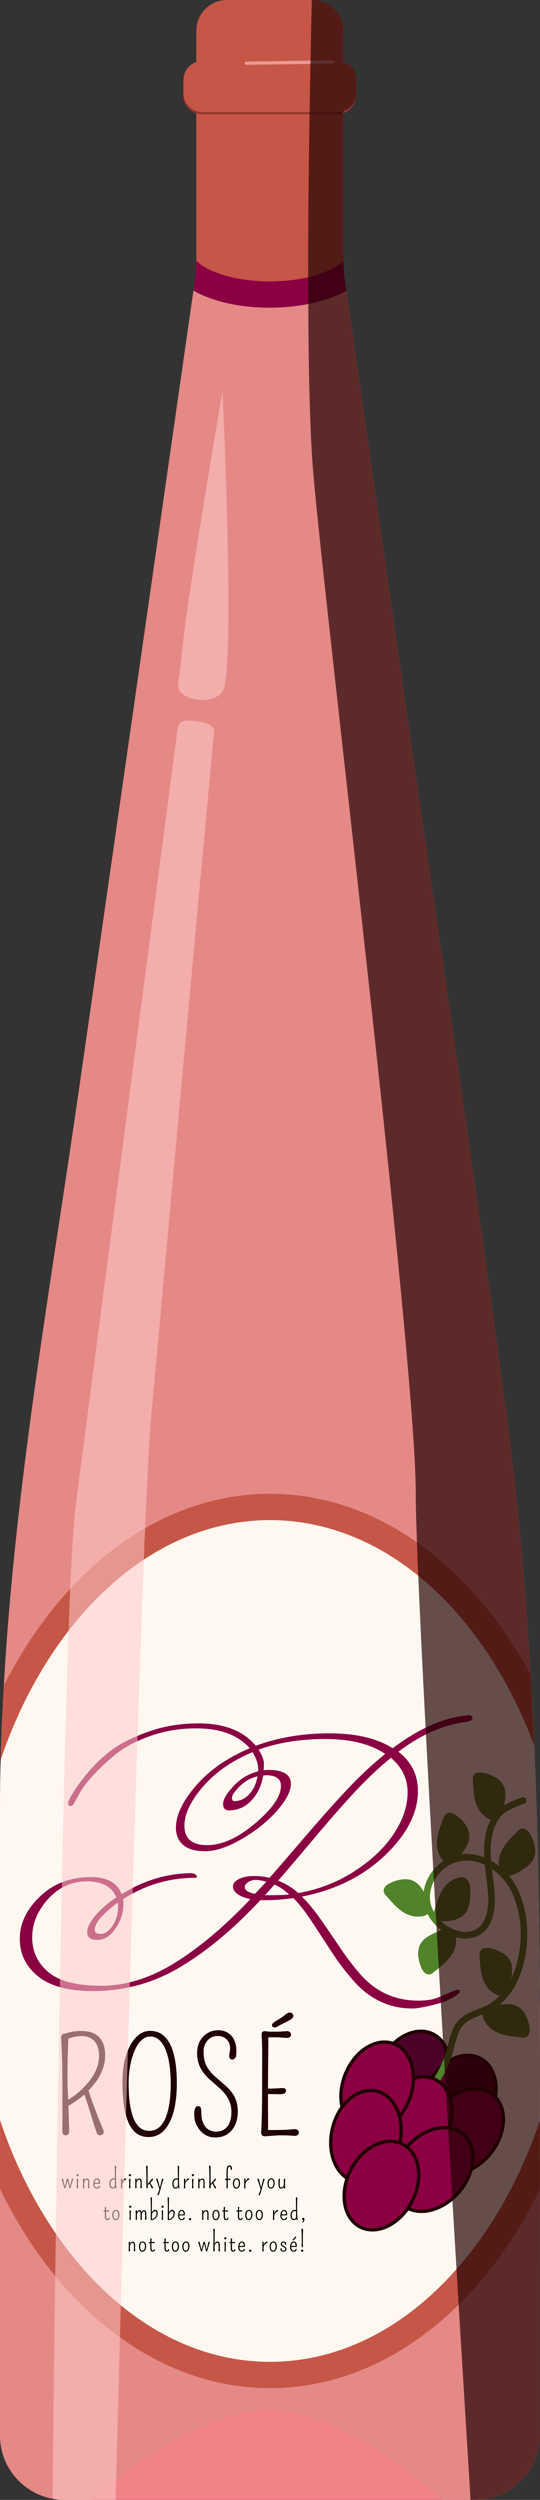 <?xml version="1.0" encoding="utf-8"?>
<!-- Generator: Adobe Illustrator 25.0.0, SVG Export Plug-In . SVG Version: 6.00 Build 0)  -->
<svg version="1.1" id="Layer_7" xmlns="http://www.w3.org/2000/svg" xmlns:xlink="http://www.w3.org/1999/xlink" x="0px" y="0px"
	 viewBox="0 0 41.094 190.11" style="enable-background:new 0 0 41.094 190.11;" xml:space="preserve">
<rect x="0" y="0" width="41.094" height="190.11" fill="#333333" stroke="none"/>
<style type="text/css">
	.st0{fill:url(#bump_1_);}
	.st1{opacity:0.87;fill:#FF9592;}
	.st2{fill:#FFF8F0;}
	.st3{fill:#C65647;}
	.st4{fill:#4C0128;stroke:#200000;stroke-width:0.25;stroke-miterlimit:10;}
	.st5{fill:none;stroke:#50832A;stroke-width:0.5;stroke-linecap:round;stroke-miterlimit:10;}
	.st6{fill:#50832A;stroke:#50832A;stroke-width:0.5;stroke-linecap:round;stroke-miterlimit:10;}
	.st7{fill:#8B0043;stroke:#200000;stroke-width:0.25;stroke-miterlimit:10;}
	.st8{fill:#200000;}
	.st9{fill:#8B0043;}
	.st10{fill:#93372E;}
	.st11{opacity:0.6;fill:none;stroke:#FFCACA;stroke-width:0.25;stroke-linecap:round;stroke-miterlimit:10;}
	.st12{opacity:0.69;fill:#200000;}
	.st13{opacity:0.55;fill:#FFCACA;}
</style>
<radialGradient id="bump_1_" cx="20.355" cy="186.68" r="11.973" fx="8.382" fy="186.715" gradientTransform="matrix(0.01 -1 1.691 0.017 -295.491 203.843)" gradientUnits="userSpaceOnUse">
	<stop  offset="0.484" style="stop-color:#FC6363"/>
	<stop  offset="0.512" style="stop-color:#E34D5C"/>
	<stop  offset="0.553" style="stop-color:#C33153"/>
	<stop  offset="0.597" style="stop-color:#AA1C4C"/>
	<stop  offset="0.643" style="stop-color:#990C47"/>
	<stop  offset="0.691" style="stop-color:#8E0344"/>
	<stop  offset="0.748" style="stop-color:#8B0043"/>
</radialGradient>
<path id="bump" class="st0" d="M33.62,190.11H7.09c0.56-0.52,1.14-1.02,1.75-1.51c3.67-2.98,8.07-5.35,11.51-5.35
	C24.36,183.25,29.67,186.46,33.62,190.11z"/>
<path id="bottle" class="st1" d="M41.09,161.24v5.24c-0.01,2.72-0.01,5.44-0.01,8.16v10.58c0,2.69-2.2,4.89-4.89,4.89H4.89
	c-0.3,0-0.6-0.03-0.89-0.09c-2.27-0.41-4-2.41-4-4.8v-47.6c0-1.28,0.01-2.55,0.06-3.82c0-0.58,0.02-1.17,0.05-1.75
	c0.01-0.44,0.03-0.87,0.05-1.31c0.04-0.85,0.08-1.7,0.13-2.55C1.14,113.01,3.83,97.98,6,82.92c2.47-17.21,4.93-34.41,7.4-51.62
	c0.44-3.06,0.88-6.13,1.32-9.2c0.06-0.41,0.11-0.81,0.17-1.22c0-0.35,0.02-0.69,0.05-1.01c0-0.01,0.01-0.02,0.01-0.03
	c0.05-0.49,0.14-0.94,0.27-1.33c0.3-0.96,0.78-1.59,1.32-1.59h8c0.53,0,1.01,0.62,1.31,1.58c0.12,0.39,0.21,0.84,0.27,1.32
	c0,0.01,0,0.01,0,0.02c0.04,0.33,0.06,0.68,0.06,1.04c0.06,0.41,0.12,0.81,0.18,1.22c1.7,11.86,3.4,23.73,5.1,35.59
	c2.4,16.74,4.92,33.49,7.13,50.25c0.66,5.01,1.15,10,1.51,14.98c0.1,1.48,0.2,2.95,0.28,4.43c0.05,0.82,0.1,1.63,0.13,2.45
	c0.02,0.39,0.04,0.78,0.06,1.17c0.03,0.59,0.06,1.18,0.08,1.77C41.07,142.23,41.11,151.71,41.09,161.24z"/>
<g id="label">
	<path class="st2" d="M41.09,161.24v2.85c-1.6,3.84-3.73,7.2-6.27,9.86c-3.96,4.18-8.91,6.66-14.27,6.66
		c-8.78,0-16.45-6.65-20.55-16.54v-26.45c0-1.28,0.01-2.55,0.06-3.82c0-0.58,0.02-1.17,0.05-1.75c0.01-0.44,0.03-0.87,0.05-1.31
		c4.14-9.66,11.73-16.14,20.39-16.14c4.06,0,7.89,1.43,11.22,3.94c3.56,2.66,6.57,6.55,8.74,11.26c0.02,0.39,0.04,0.78,0.06,1.17
		c0.03,0.59,0.06,1.18,0.08,1.77C41.07,142.23,41.11,151.71,41.09,161.24z"/>
	<path class="st3" d="M40.57,130.97c-0.02-0.39-0.04-0.78-0.06-1.17c-0.03-0.82-0.08-1.63-0.13-2.45
		c-2.27-4.21-5.23-7.67-8.65-10.06c-3.36-2.36-7.16-3.69-11.18-3.69c-3.37,0-6.58,0.93-9.51,2.62c-2.06,1.19-3.97,2.75-5.7,4.61
		c-1.93,2.09-3.64,4.57-5.05,7.36c-0.05,0.85-0.09,1.7-0.13,2.55c-0.02,0.44-0.04,0.87-0.05,1.31c-0.03,0.58-0.05,1.17-0.05,1.75
		c1.26-3.72,3.03-7.03,5.16-9.79c1.7-2.19,3.63-4.02,5.73-5.41c2.91-1.92,6.17-3,9.6-3c4.1,0,7.96,1.54,11.28,4.23
		c3.74,3.03,6.81,7.52,8.82,12.91C40.63,132.15,40.6,131.56,40.57,130.97z M34.74,172.56c-3.88,4.41-8.82,7.05-14.19,7.05
		c-4.14,0-8.02-1.56-11.36-4.3c-1.82-1.49-3.49-3.33-4.94-5.45c-1.73-2.52-3.18-5.43-4.25-8.64v5.23c1.19,2.45,2.6,4.68,4.2,6.63
		c1.49,1.82,3.15,3.39,4.93,4.67c3.42,2.46,7.3,3.86,11.42,3.86c5.34,0,10.3-2.35,14.35-6.34c2.43-2.39,4.53-5.37,6.19-8.79v-5.24
		C39.61,165.66,37.42,169.53,34.74,172.56z"/>
</g>
<g id="grapes">
	
		<ellipse transform="matrix(0.457 -0.889 0.889 0.457 -123.302 113.662)" class="st4" cx="31.434" cy="157.811" rx="3.541" ry="2.623"/>
	
		<ellipse transform="matrix(0.457 -0.889 0.889 0.457 -122.995 117.82)" class="st4" cx="34.992" cy="159.638" rx="3.541" ry="2.623"/>
	<g id="vine">
		<path class="st5" d="M31.922,159.78c1.093-1.039,1.901-2.377,2.311-3.828c0.161-0.571,0.265-1.165,0.535-1.693
			c0.522-1.022,1.624-1.094,2.536-1.613c0.924-0.525,1.566-1.409,1.967-2.377c0.803-1.939,0.818-4.418-0.033-6.346
			c-0.736-1.666-2.534-2.981-4.319-2.624c-1.659,0.331-2.893,2.172-2.303,3.813c0.255,0.709,0.796,1.299,1.452,1.67
			c0.545,0.308,1.193,0.474,1.805,0.338c1.318-0.292,1.586-1.788,1.529-2.93c-0.048-0.951-0.231-1.89-0.293-2.84
			c-0.062-0.95,0.005-1.937,0.427-2.79c0.159-0.322,0.334-0.54,0.448-0.665c0,0,0.046-0.051,0.095-0.1
			c0.388-0.388,1.626-0.838,1.729-0.874"/>
		<g id="Layer_12">
			<path class="st6" d="M38.178,151.492c-0.165,0.068-0.372-0.055-0.514-0.154c-0.891-0.616-0.857-1.746-0.922-2.714
				c-0.024-0.36,0.492-0.24,0.694-0.183c0.432,0.121,0.931,0.356,1.151,0.768c0.179,0.334,0.149,0.739,0.084,1.112
				C38.617,150.635,38.519,151.352,38.178,151.492z"/>
		</g>
		<path class="st6" d="M37.665,138.155c-0.165,0.068-0.372-0.055-0.514-0.154c-0.891-0.616-0.857-1.746-0.922-2.714
			c-0.024-0.36,0.492-0.24,0.694-0.183c0.432,0.121,0.931,0.356,1.151,0.768c0.179,0.334,0.149,0.739,0.084,1.112
			C38.104,137.297,38.006,138.015,37.665,138.155z"/>
		<path class="st6" d="M32.409,145.306c-0.088,0.155-0.327,0.185-0.5,0.195c-1.081,0.062-1.75-0.85-2.396-1.573
			c-0.24-0.269,0.241-0.492,0.435-0.571c0.415-0.17,0.953-0.292,1.38-0.102c0.346,0.154,0.572,0.491,0.75,0.825
			C32.228,144.36,32.592,144.986,32.409,145.306z"/>
		<path class="st6" d="M34.172,141.466c-0.178-0.004-0.318-0.2-0.409-0.348c-0.569-0.922-0.083-1.944,0.247-2.855
			c0.122-0.339,0.547-0.022,0.71,0.111c0.347,0.285,0.709,0.7,0.745,1.166c0.029,0.378-0.16,0.736-0.37,1.052
			C34.919,140.857,34.541,141.475,34.172,141.466z"/>
		<path class="st6" d="M38.459,142.372c-0.161-0.077-0.209-0.313-0.232-0.484c-0.143-1.074,0.718-1.808,1.39-2.506
			c0.25-0.259,0.508,0.203,0.602,0.391c0.201,0.401,0.362,0.928,0.205,1.369c-0.127,0.357-0.447,0.607-0.767,0.809
			C39.389,142.121,38.792,142.531,38.459,142.372z"/>
		<path class="st6" d="M34.295,147.017c0.15,0.096,0.169,0.336,0.17,0.509c0.009,1.083-0.935,1.706-1.689,2.315
			c-0.28,0.227-0.479-0.265-0.549-0.463c-0.149-0.423-0.244-0.966-0.034-1.384c0.17-0.338,0.518-0.547,0.861-0.708
			C33.341,147.151,33.984,146.818,34.295,147.017z"/>
		<path class="st6" d="M35.316,143.065c-0.145-0.105-0.375-0.033-0.536,0.029c-1.011,0.39-1.243,1.497-1.532,2.422
			c-0.108,0.344,0.422,0.349,0.632,0.341c0.448-0.017,0.988-0.128,1.299-0.477c0.252-0.283,0.318-0.683,0.342-1.061
			C35.542,144.002,35.615,143.281,35.316,143.065z"/>
		<path class="st6" d="M37.005,153.113c-0.077,0.161,0.035,0.374,0.126,0.522c0.566,0.923,1.697,0.95,2.66,1.067
			c0.358,0.044,0.266-0.478,0.221-0.684c-0.098-0.438-0.305-0.949-0.705-1.191c-0.324-0.196-0.729-0.189-1.106-0.144
			C37.886,152.721,37.164,152.78,37.005,153.113z"/>
	</g>
	
		<ellipse transform="matrix(0.603 -0.797 0.797 0.603 -115.233 92.559)" class="st7" cx="35.42" cy="162.107" rx="3.541" ry="2.623"/>
	
		<ellipse transform="matrix(0.457 -0.889 0.889 0.457 -126.285 115.716)" class="st7" cx="31.624" cy="161.281" rx="3.541" ry="2.623"/>
	
		<ellipse transform="matrix(0.362 -0.932 0.932 0.362 -129.586 128.073)" class="st7" cx="28.741" cy="158.676" rx="3.541" ry="2.623"/>
	
		<ellipse transform="matrix(0.232 -0.973 0.973 0.232 -136.633 151.844)" class="st7" cx="27.806" cy="162.416" rx="3.541" ry="2.623"/>
	
		<ellipse transform="matrix(0.651 -0.759 0.759 0.651 -113.757 82.532)" class="st7" cx="32.925" cy="165.045" rx="3.541" ry="2.623"/>
	
		<ellipse transform="matrix(0.457 -0.889 0.889 0.457 -132.011 116.138)" class="st7" cx="29.107" cy="166.181" rx="3.541" ry="2.623"/>
</g>
<g>
	<path d="M5.328,166.276c0.004-0.017,0.009-0.033,0.014-0.051c0.012-0.044,0.024-0.092,0.037-0.143
		c0.021-0.085,0.048-0.204,0.083-0.355c0.004-0.02,0.012-0.033,0.023-0.043c0.011-0.008,0.022-0.013,0.034-0.013
		s0.021,0.005,0.031,0.015c0.009,0.009,0.014,0.021,0.014,0.033s-0.003,0.027-0.009,0.043c-0.006,0.015-0.014,0.039-0.025,0.072
		s-0.022,0.07-0.034,0.111c-0.012,0.04-0.024,0.082-0.037,0.127c-0.013,0.043-0.024,0.085-0.036,0.125
		c-0.018,0.065-0.032,0.114-0.04,0.147s-0.018,0.053-0.028,0.06s-0.021,0.01-0.031,0.01c-0.024,0-0.04-0.012-0.046-0.034
		c-0.014-0.054-0.035-0.14-0.062-0.256c-0.034-0.145-0.06-0.254-0.079-0.328c-0.004,0.019-0.009,0.038-0.014,0.06
		c-0.012,0.051-0.026,0.105-0.041,0.164c-0.038,0.153-0.069,0.271-0.094,0.354c-0.004,0.011-0.011,0.021-0.021,0.028
		s-0.021,0.012-0.031,0.012c-0.024,0-0.039-0.011-0.045-0.033c-0.017-0.058-0.033-0.112-0.047-0.163
		c-0.014-0.053-0.029-0.103-0.043-0.152c-0.029-0.101-0.061-0.196-0.096-0.287c-0.006-0.019-0.01-0.037-0.01-0.054
		s0.004-0.03,0.013-0.039s0.019-0.014,0.031-0.014c0.031,0,0.052,0.018,0.061,0.052c0.009,0.035,0.019,0.072,0.028,0.111
		c0.009,0.038,0.019,0.078,0.028,0.119c0.009,0.04,0.019,0.08,0.028,0.121c0.009,0.039,0.019,0.077,0.029,0.113
		c0.01,0.04,0.02,0.074,0.029,0.103l0.132-0.553c0.012-0.044,0.034-0.065,0.067-0.065c0.035,0,0.057,0.023,0.066,0.069
		C5.257,165.992,5.297,166.17,5.328,166.276z"/>
	<path d="M5.979,165.38c0.004,0.011,0.006,0.023,0.005,0.037c-0.001,0.016-0.004,0.027-0.01,0.038s-0.013,0.019-0.021,0.025
		c-0.015,0.012-0.03,0.018-0.046,0.018s-0.028-0.002-0.037-0.005c-0.009-0.004-0.017-0.009-0.024-0.016
		c-0.017-0.016-0.025-0.036-0.025-0.062s0.006-0.044,0.02-0.055c0.021-0.019,0.043-0.028,0.064-0.028
		C5.94,165.333,5.965,165.348,5.979,165.38z M5.938,165.947c-0.003,0.065-0.005,0.125-0.005,0.178s0.001,0.107,0.005,0.163
		c0.003,0.057,0.003,0.089,0,0.098c-0.003,0.008-0.007,0.015-0.012,0.02c-0.011,0.011-0.023,0.017-0.036,0.017
		s-0.025-0.005-0.037-0.015s-0.016-0.029-0.013-0.06c0.007-0.083,0.011-0.166,0.011-0.251s-0.001-0.153-0.003-0.205
		c-0.002-0.053-0.004-0.093-0.005-0.119s0-0.044,0.003-0.052s0.008-0.014,0.014-0.019c0.011-0.011,0.023-0.016,0.037-0.016
		s0.026,0.005,0.036,0.015s0.015,0.025,0.015,0.046C5.945,165.814,5.942,165.882,5.938,165.947z"/>
	<path d="M6.798,165.941l-0.002,0.211c0,0.069,0.002,0.135,0.007,0.195c0.001,0.022-0.004,0.038-0.016,0.05
		c-0.012,0.01-0.025,0.016-0.038,0.016s-0.025-0.005-0.036-0.016c-0.011-0.01-0.015-0.025-0.013-0.045
		c0.002-0.021,0.004-0.045,0.006-0.071s0.003-0.055,0.004-0.083c0.002-0.058,0.004-0.104,0.004-0.143c0-0.037,0-0.064-0.002-0.081
		s-0.002-0.042-0.004-0.075c-0.001-0.034-0.01-0.065-0.026-0.096c-0.016-0.029-0.039-0.044-0.068-0.044s-0.055,0.006-0.076,0.019
		s-0.042,0.028-0.06,0.049c-0.037,0.044-0.062,0.095-0.074,0.152c0,0.019-0.001,0.036-0.001,0.054v0.051
		c0,0.118,0.001,0.196,0.004,0.233c0.002,0.039,0,0.064-0.007,0.076c-0.007,0.014-0.02,0.02-0.038,0.02s-0.032-0.006-0.042-0.018
		c-0.01-0.011-0.014-0.032-0.012-0.062c0.006-0.084,0.01-0.17,0.01-0.259c0-0.151-0.002-0.263-0.007-0.334
		c-0.002-0.044,0.016-0.065,0.055-0.065c0.02,0,0.033,0.006,0.039,0.019s0.007,0.025,0.006,0.039s-0.002,0.025-0.003,0.035
		s0,0.02,0,0.03s0,0.02,0,0.028c0.039-0.073,0.089-0.121,0.153-0.144c0.02-0.007,0.041-0.011,0.062-0.011s0.042,0.005,0.064,0.015
		c0.022,0.009,0.042,0.024,0.058,0.046C6.78,165.779,6.798,165.848,6.798,165.941z"/>
	<path d="M7.187,166.078c0.001,0.09,0.018,0.158,0.049,0.206c0.034,0.051,0.082,0.076,0.144,0.076c0.057,0,0.098-0.028,0.124-0.084
		c0.016-0.036,0.037-0.055,0.061-0.055c0.011,0,0.021,0.004,0.028,0.011s0.011,0.02,0.01,0.038c0,0.018-0.007,0.037-0.019,0.058
		s-0.029,0.039-0.05,0.056c-0.047,0.036-0.103,0.055-0.169,0.055c-0.071,0-0.132-0.03-0.184-0.091
		c-0.054-0.063-0.081-0.14-0.081-0.228s0.008-0.159,0.023-0.215c0.015-0.055,0.036-0.101,0.061-0.137
		c0.049-0.073,0.111-0.11,0.186-0.11c0.095,0,0.162,0.037,0.2,0.112c0.027,0.052,0.041,0.129,0.043,0.229
		c0,0.028-0.004,0.048-0.014,0.058s-0.03,0.015-0.06,0.015L7.187,166.078z M7.522,165.993c0.001-0.113-0.022-0.19-0.071-0.232
		c-0.02-0.018-0.043-0.026-0.071-0.026s-0.051,0.005-0.069,0.016s-0.034,0.024-0.048,0.042s-0.026,0.037-0.035,0.061
		c-0.009,0.021-0.017,0.045-0.023,0.068c-0.006,0.024-0.01,0.049-0.013,0.073L7.325,166C7.412,166,7.477,165.998,7.522,165.993z"/>
	<path d="M8.828,165.009c-0.001,0.049-0.001,0.101-0.002,0.154c0,0.055,0,0.172,0,0.35c0,0.18,0.003,0.353,0.01,0.52
		c0.007,0.168,0.012,0.26,0.015,0.274s0.006,0.027,0.01,0.038s0.007,0.019,0.01,0.025s0.004,0.015,0.004,0.023
		s-0.004,0.018-0.012,0.025c-0.008,0.007-0.017,0.011-0.027,0.011c-0.042,0-0.064-0.042-0.066-0.126c0-0.002,0-0.004,0-0.005
		c-0.043,0.092-0.107,0.138-0.193,0.138c-0.074,0-0.134-0.03-0.18-0.092c-0.049-0.065-0.073-0.158-0.073-0.276
		c0-0.124,0.032-0.226,0.097-0.304c0.059-0.071,0.128-0.107,0.208-0.107c0.045,0,0.083,0.008,0.115,0.024
		c0-0.047-0.001-0.096-0.001-0.146c0-0.062-0.001-0.125-0.002-0.188c0-0.062-0.001-0.122-0.002-0.181s-0.002-0.113-0.002-0.165
		c-0.001-0.107-0.003-0.18-0.005-0.217s0.003-0.061,0.015-0.07c0.012-0.011,0.025-0.016,0.04-0.016s0.028,0.005,0.04,0.016
		c0.012,0.01,0.017,0.028,0.015,0.055s-0.004,0.061-0.006,0.103S8.829,164.96,8.828,165.009z M8.748,165.985l-0.001-0.206
		c-0.038-0.024-0.073-0.036-0.107-0.036s-0.063,0.007-0.088,0.02c-0.025,0.014-0.048,0.034-0.068,0.061
		c-0.045,0.06-0.068,0.138-0.068,0.235c0,0.138,0.032,0.228,0.095,0.271c0.021,0.015,0.044,0.021,0.071,0.021
		s0.049-0.006,0.068-0.017s0.035-0.024,0.048-0.041c0.023-0.03,0.04-0.065,0.048-0.106C8.748,166.134,8.748,166.066,8.748,165.985z"
		/>
	<path d="M9.6,165.711c0,0.035-0.018,0.056-0.053,0.061c-0.043,0.009-0.091,0.045-0.146,0.11c-0.058,0.07-0.09,0.14-0.098,0.208
		c-0.002,0.03-0.004,0.058-0.004,0.082c0,0.06,0.002,0.121,0.008,0.187c0.001,0.021-0.004,0.038-0.016,0.049
		s-0.025,0.017-0.039,0.017s-0.026-0.005-0.037-0.015c-0.01-0.011-0.015-0.025-0.013-0.047c0.002-0.02,0.003-0.044,0.005-0.07
		c0.001-0.027,0.002-0.056,0.004-0.086c0.001-0.051,0.002-0.107,0.002-0.17c0-0.105-0.001-0.184-0.004-0.234
		c-0.002-0.052-0.002-0.081,0.001-0.089s0.007-0.014,0.013-0.019c0.011-0.011,0.023-0.016,0.037-0.016s0.025,0.005,0.036,0.015
		s0.016,0.022,0.015,0.038c-0.001,0.015-0.002,0.029-0.004,0.045c-0.001,0.014-0.003,0.032-0.005,0.054
		c-0.004,0.034-0.007,0.071-0.011,0.11c0.027-0.067,0.065-0.129,0.114-0.186c0.055-0.062,0.104-0.093,0.145-0.093
		c0.018,0,0.03,0.005,0.038,0.015S9.6,165.698,9.6,165.711z"/>
	<path d="M9.961,165.38c0.004,0.011,0.006,0.023,0.005,0.037c-0.001,0.016-0.004,0.027-0.01,0.038s-0.013,0.019-0.021,0.025
		c-0.015,0.012-0.03,0.018-0.046,0.018s-0.028-0.002-0.037-0.005c-0.009-0.004-0.017-0.009-0.024-0.016
		c-0.017-0.016-0.025-0.036-0.025-0.062s0.006-0.044,0.02-0.055c0.021-0.019,0.043-0.028,0.064-0.028
		C9.922,165.333,9.947,165.348,9.961,165.38z M9.92,165.947c-0.003,0.065-0.005,0.125-0.005,0.178s0.001,0.107,0.005,0.163
		c0.003,0.057,0.003,0.089,0,0.098c-0.003,0.008-0.007,0.015-0.012,0.02c-0.011,0.011-0.023,0.017-0.036,0.017
		s-0.025-0.005-0.037-0.015s-0.016-0.029-0.013-0.06c0.007-0.083,0.011-0.166,0.011-0.251s-0.001-0.153-0.003-0.205
		c-0.002-0.053-0.004-0.093-0.005-0.119s0-0.044,0.003-0.052s0.008-0.014,0.014-0.019c0.011-0.011,0.023-0.016,0.037-0.016
		s0.026,0.005,0.036,0.015s0.015,0.025,0.015,0.046C9.927,165.814,9.924,165.882,9.92,165.947z"/>
	<path d="M10.78,165.941l-0.002,0.211c0,0.069,0.002,0.135,0.007,0.195c0.001,0.022-0.004,0.038-0.016,0.05
		c-0.012,0.01-0.025,0.016-0.038,0.016s-0.025-0.005-0.036-0.016c-0.011-0.01-0.015-0.025-0.013-0.045
		c0.002-0.021,0.004-0.045,0.006-0.071s0.003-0.055,0.004-0.083c0.002-0.058,0.004-0.104,0.004-0.143c0-0.037,0-0.064-0.002-0.081
		s-0.002-0.042-0.004-0.075c-0.001-0.034-0.01-0.065-0.026-0.096c-0.016-0.029-0.039-0.044-0.068-0.044s-0.055,0.006-0.076,0.019
		s-0.042,0.028-0.06,0.049c-0.037,0.044-0.062,0.095-0.074,0.152c0,0.019-0.001,0.036-0.001,0.054v0.051
		c0,0.118,0.001,0.196,0.004,0.233c0.002,0.039,0,0.064-0.007,0.076c-0.007,0.014-0.02,0.02-0.038,0.02s-0.032-0.006-0.042-0.018
		c-0.01-0.011-0.014-0.032-0.012-0.062c0.006-0.084,0.01-0.17,0.01-0.259c0-0.151-0.002-0.263-0.007-0.334
		c-0.002-0.044,0.016-0.065,0.055-0.065c0.02,0,0.033,0.006,0.039,0.019s0.007,0.025,0.006,0.039s-0.002,0.025-0.003,0.035
		s0,0.02,0,0.03s0,0.02,0,0.028c0.039-0.073,0.089-0.121,0.153-0.144c0.02-0.007,0.041-0.011,0.062-0.011s0.042,0.005,0.064,0.015
		c0.022,0.009,0.042,0.024,0.058,0.046C10.762,165.779,10.78,165.848,10.78,165.941z"/>
	<path d="M11.629,165.695c0.01,0.01,0.015,0.022,0.015,0.038c0,0.015-0.007,0.033-0.022,0.055c-0.015,0.021-0.033,0.043-0.054,0.066
		c-0.021,0.024-0.043,0.048-0.067,0.072c-0.02,0.021-0.039,0.04-0.055,0.059c0.027,0.083,0.075,0.173,0.143,0.27
		c0.019,0.026,0.034,0.048,0.044,0.066c0.01,0.018,0.016,0.032,0.016,0.045c0,0.012-0.006,0.023-0.018,0.035
		s-0.024,0.018-0.036,0.018c-0.029,0-0.048-0.014-0.059-0.039c-0.011-0.027-0.024-0.057-0.041-0.092
		c-0.016-0.033-0.033-0.067-0.05-0.101c-0.028-0.055-0.052-0.1-0.072-0.134c-0.018,0.017-0.037,0.035-0.058,0.054
		c-0.029,0.026-0.052,0.048-0.067,0.062c-0.004,0.004-0.008,0.008-0.012,0.011v0.002c0,0.017,0,0.034,0.001,0.053
		c0,0.02,0.001,0.039,0.002,0.059c0,0.019,0.001,0.037,0.001,0.057c0,0.018-0.005,0.033-0.017,0.044s-0.024,0.017-0.038,0.017
		s-0.025-0.005-0.036-0.015s-0.015-0.03-0.014-0.062c0.001-0.03,0.002-0.071,0.003-0.122s0.001-0.105,0.001-0.163
		c0.001-0.173,0.002-0.299,0.002-0.381c0-0.08,0-0.165-0.001-0.254s-0.001-0.174-0.003-0.256c-0.004-0.185-0.01-0.319-0.02-0.406
		c-0.002-0.021,0.003-0.036,0.015-0.047c0.012-0.01,0.026-0.015,0.041-0.015s0.029,0.005,0.042,0.015
		c0.013,0.011,0.019,0.028,0.018,0.053s-0.001,0.057-0.002,0.095s0,0.08,0,0.126c0.001,0.137,0.002,0.238,0.002,0.303
		c0,0.066,0,0.135,0,0.205c0,0.072-0.001,0.144-0.001,0.216c0,0.147,0,0.274,0.002,0.379c0.066-0.062,0.139-0.143,0.217-0.243
		c0.038-0.048,0.062-0.083,0.072-0.105c0.018-0.035,0.041-0.053,0.07-0.053C11.608,165.68,11.619,165.685,11.629,165.695z"/>
	<path d="M12.168,166.357c0.074-0.278,0.125-0.484,0.152-0.62c0.007-0.04,0.027-0.061,0.06-0.061c0.013,0,0.024,0.004,0.034,0.013
		s0.015,0.019,0.015,0.031c0,0.021-0.005,0.044-0.015,0.07s-0.023,0.067-0.04,0.124c-0.017,0.055-0.034,0.115-0.052,0.179
		s-0.036,0.13-0.055,0.198c-0.019,0.069-0.037,0.138-0.056,0.207c-0.074,0.269-0.12,0.412-0.138,0.431
		c-0.008,0.009-0.021,0.014-0.036,0.014s-0.028-0.005-0.039-0.013c-0.011-0.01-0.016-0.02-0.016-0.031
		c0-0.02,0.005-0.038,0.015-0.055s0.021-0.039,0.032-0.064c0.011-0.027,0.023-0.058,0.037-0.093
		c0.022-0.062,0.044-0.128,0.065-0.201c-0.016-0.05-0.032-0.104-0.048-0.162c-0.019-0.063-0.039-0.128-0.059-0.192
		c-0.048-0.157-0.082-0.257-0.102-0.299c-0.022-0.05-0.033-0.083-0.033-0.101s0.004-0.031,0.014-0.042
		c0.009-0.01,0.021-0.015,0.035-0.015c0.028,0,0.047,0.019,0.059,0.056c0.011,0.036,0.022,0.075,0.034,0.117
		c0.012,0.041,0.023,0.083,0.035,0.125c0.011,0.043,0.022,0.085,0.034,0.127s0.021,0.081,0.031,0.119
		c0.01,0.037,0.019,0.071,0.026,0.102C12.163,166.334,12.166,166.346,12.168,166.357z"/>
	<path d="M13.62,165.009c-0.001,0.049-0.001,0.101-0.002,0.154c0,0.055,0,0.172,0,0.35c0,0.18,0.003,0.353,0.01,0.52
		c0.007,0.168,0.012,0.26,0.015,0.274s0.006,0.027,0.01,0.038s0.007,0.019,0.01,0.025s0.004,0.015,0.004,0.023
		s-0.004,0.018-0.012,0.025c-0.008,0.007-0.017,0.011-0.027,0.011c-0.042,0-0.064-0.042-0.066-0.126c0-0.002,0-0.004,0-0.005
		c-0.043,0.092-0.107,0.138-0.193,0.138c-0.074,0-0.134-0.03-0.18-0.092c-0.049-0.065-0.073-0.158-0.073-0.276
		c0-0.124,0.032-0.226,0.097-0.304c0.059-0.071,0.128-0.107,0.208-0.107c0.045,0,0.083,0.008,0.115,0.024
		c0-0.047-0.001-0.096-0.001-0.146c0-0.062-0.001-0.125-0.002-0.188c0-0.062-0.001-0.122-0.002-0.181s-0.002-0.113-0.002-0.165
		c-0.001-0.107-0.003-0.18-0.005-0.217s0.003-0.061,0.015-0.07c0.012-0.011,0.025-0.016,0.04-0.016s0.028,0.005,0.04,0.016
		c0.012,0.01,0.017,0.028,0.015,0.055s-0.004,0.061-0.006,0.103S13.621,164.96,13.62,165.009z M13.54,165.985l-0.001-0.206
		c-0.038-0.024-0.073-0.036-0.107-0.036s-0.063,0.007-0.088,0.02c-0.025,0.014-0.048,0.034-0.068,0.061
		c-0.045,0.06-0.068,0.138-0.068,0.235c0,0.138,0.032,0.228,0.095,0.271c0.021,0.015,0.044,0.021,0.071,0.021
		s0.049-0.006,0.068-0.017s0.035-0.024,0.048-0.041c0.023-0.03,0.04-0.065,0.048-0.106C13.54,166.134,13.54,166.066,13.54,165.985z"
		/>
	<path d="M14.391,165.711c0,0.035-0.018,0.056-0.053,0.061c-0.043,0.009-0.091,0.045-0.146,0.11c-0.058,0.07-0.09,0.14-0.098,0.208
		c-0.002,0.03-0.004,0.058-0.004,0.082c0,0.06,0.002,0.121,0.008,0.187c0.001,0.021-0.004,0.038-0.016,0.049
		s-0.025,0.017-0.039,0.017s-0.026-0.005-0.037-0.015c-0.01-0.011-0.015-0.025-0.013-0.047c0.002-0.02,0.003-0.044,0.005-0.07
		c0.001-0.027,0.002-0.056,0.004-0.086c0.001-0.051,0.002-0.107,0.002-0.17c0-0.105-0.001-0.184-0.004-0.234
		c-0.002-0.052-0.002-0.081,0.001-0.089s0.007-0.014,0.013-0.019c0.011-0.011,0.023-0.016,0.037-0.016s0.025,0.005,0.036,0.015
		s0.016,0.022,0.015,0.038c-0.001,0.015-0.002,0.029-0.004,0.045c-0.001,0.014-0.003,0.032-0.005,0.054
		c-0.004,0.034-0.007,0.071-0.011,0.11c0.027-0.067,0.065-0.129,0.114-0.186c0.055-0.062,0.104-0.093,0.145-0.093
		c0.018,0,0.03,0.005,0.038,0.015S14.391,165.698,14.391,165.711z"/>
	<path d="M14.753,165.38c0.004,0.011,0.006,0.023,0.005,0.037c-0.001,0.016-0.004,0.027-0.01,0.038s-0.013,0.019-0.021,0.025
		c-0.015,0.012-0.03,0.018-0.046,0.018s-0.028-0.002-0.037-0.005c-0.009-0.004-0.017-0.009-0.024-0.016
		c-0.017-0.016-0.025-0.036-0.025-0.062s0.006-0.044,0.02-0.055c0.021-0.019,0.043-0.028,0.064-0.028
		C14.714,165.333,14.739,165.348,14.753,165.38z M14.712,165.947c-0.003,0.065-0.005,0.125-0.005,0.178s0.001,0.107,0.005,0.163
		c0.003,0.057,0.003,0.089,0,0.098c-0.003,0.008-0.007,0.015-0.012,0.02c-0.011,0.011-0.023,0.017-0.036,0.017
		s-0.025-0.005-0.037-0.015s-0.016-0.029-0.013-0.06c0.007-0.083,0.011-0.166,0.011-0.251s-0.001-0.153-0.003-0.205
		c-0.002-0.053-0.004-0.093-0.005-0.119s0-0.044,0.003-0.052s0.008-0.014,0.014-0.019c0.011-0.011,0.023-0.016,0.037-0.016
		s0.026,0.005,0.036,0.015s0.015,0.025,0.015,0.046C14.718,165.814,14.715,165.882,14.712,165.947z"/>
	<path d="M15.572,165.941l-0.002,0.211c0,0.069,0.002,0.135,0.007,0.195c0.001,0.022-0.004,0.038-0.016,0.05
		c-0.012,0.01-0.025,0.016-0.038,0.016s-0.025-0.005-0.036-0.016c-0.011-0.01-0.015-0.025-0.013-0.045
		c0.002-0.021,0.004-0.045,0.006-0.071s0.003-0.055,0.004-0.083c0.002-0.058,0.004-0.104,0.004-0.143c0-0.037,0-0.064-0.002-0.081
		s-0.002-0.042-0.004-0.075c-0.001-0.034-0.01-0.065-0.026-0.096c-0.016-0.029-0.039-0.044-0.068-0.044s-0.055,0.006-0.076,0.019
		s-0.042,0.028-0.06,0.049c-0.037,0.044-0.062,0.095-0.074,0.152c0,0.019-0.001,0.036-0.001,0.054v0.051
		c0,0.118,0.001,0.196,0.004,0.233c0.002,0.039,0,0.064-0.007,0.076c-0.007,0.014-0.02,0.02-0.038,0.02s-0.032-0.006-0.042-0.018
		c-0.01-0.011-0.014-0.032-0.012-0.062c0.006-0.084,0.01-0.17,0.01-0.259c0-0.151-0.002-0.263-0.007-0.334
		c-0.002-0.044,0.016-0.065,0.055-0.065c0.02,0,0.033,0.006,0.039,0.019s0.007,0.025,0.006,0.039s-0.002,0.025-0.003,0.035
		s0,0.02,0,0.03s0,0.02,0,0.028c0.039-0.073,0.089-0.121,0.153-0.144c0.02-0.007,0.041-0.011,0.062-0.011s0.042,0.005,0.064,0.015
		c0.022,0.009,0.042,0.024,0.058,0.046C15.554,165.779,15.572,165.848,15.572,165.941z"/>
	<path d="M16.421,165.695c0.01,0.01,0.015,0.022,0.015,0.038c0,0.015-0.007,0.033-0.022,0.055c-0.015,0.021-0.033,0.043-0.054,0.066
		c-0.021,0.024-0.043,0.048-0.067,0.072c-0.02,0.021-0.039,0.04-0.055,0.059c0.027,0.083,0.075,0.173,0.143,0.27
		c0.019,0.026,0.034,0.048,0.044,0.066c0.01,0.018,0.016,0.032,0.016,0.045c0,0.012-0.006,0.023-0.018,0.035
		s-0.024,0.018-0.036,0.018c-0.029,0-0.048-0.014-0.059-0.039c-0.011-0.027-0.024-0.057-0.041-0.092
		c-0.016-0.033-0.033-0.067-0.05-0.101c-0.028-0.055-0.052-0.1-0.072-0.134c-0.018,0.017-0.037,0.035-0.058,0.054
		c-0.029,0.026-0.052,0.048-0.067,0.062c-0.004,0.004-0.008,0.008-0.012,0.011v0.002c0,0.017,0,0.034,0.001,0.053
		c0,0.02,0.001,0.039,0.002,0.059c0,0.019,0.001,0.037,0.001,0.057c0,0.018-0.005,0.033-0.017,0.044s-0.024,0.017-0.038,0.017
		s-0.025-0.005-0.036-0.015s-0.015-0.03-0.014-0.062c0.001-0.03,0.002-0.071,0.003-0.122s0.001-0.105,0.001-0.163
		c0.001-0.173,0.002-0.299,0.002-0.381c0-0.08,0-0.165-0.001-0.254s-0.001-0.174-0.003-0.256c-0.004-0.185-0.01-0.319-0.02-0.406
		c-0.002-0.021,0.003-0.036,0.015-0.047c0.012-0.01,0.026-0.015,0.041-0.015s0.029,0.005,0.042,0.015
		c0.013,0.011,0.019,0.028,0.018,0.053s-0.001,0.057-0.002,0.095s0,0.08,0,0.126c0.001,0.137,0.002,0.238,0.002,0.303
		c0,0.066,0,0.135,0,0.205c0,0.072-0.001,0.144-0.001,0.216c0,0.147,0,0.274,0.002,0.379c0.066-0.062,0.139-0.143,0.217-0.243
		c0.038-0.048,0.062-0.083,0.072-0.105c0.018-0.035,0.041-0.053,0.07-0.053C16.4,165.68,16.411,165.685,16.421,165.695z"/>
	<path d="M17.544,164.953l0.013-0.076c0-0.058-0.019-0.094-0.058-0.107c-0.012-0.004-0.025-0.006-0.043-0.006
		s-0.035,0.006-0.052,0.018s-0.031,0.034-0.043,0.066c-0.026,0.076-0.037,0.275-0.033,0.597c0.001,0.085,0.002,0.167,0.002,0.246
		l0.157-0.005c0.044,0,0.065,0.017,0.065,0.049c0,0.021-0.012,0.035-0.033,0.044c-0.008,0.003-0.02,0.003-0.037,0.002
		c-0.052-0.003-0.087-0.004-0.105-0.004c-0.018,0-0.033,0-0.047,0.001v0.175c0,0.188,0.002,0.302,0.007,0.34
		s0.005,0.062,0.003,0.074s-0.007,0.021-0.013,0.029c-0.012,0.017-0.025,0.025-0.04,0.025s-0.027-0.006-0.036-0.018
		s-0.014-0.028-0.013-0.05s0.001-0.052,0.002-0.091c0-0.038,0-0.085,0-0.139c0-0.055,0-0.116,0-0.184
		c0-0.05-0.001-0.103-0.002-0.157c-0.015,0.001-0.033,0.002-0.053,0.003c-0.021,0.001-0.037-0.003-0.047-0.014
		s-0.015-0.021-0.015-0.033s0.002-0.021,0.006-0.027c0.004-0.008,0.01-0.013,0.016-0.018c0.012-0.009,0.026-0.013,0.04-0.013
		l0.052,0.004c-0.001-0.142-0.002-0.275-0.002-0.403c0-0.14,0.004-0.244,0.011-0.314s0.02-0.128,0.038-0.172
		c0.035-0.084,0.097-0.126,0.188-0.126c0.084,0,0.141,0.048,0.17,0.143c0.01,0.031,0.015,0.065,0.015,0.103
		c0,0.036-0.006,0.062-0.018,0.076s-0.025,0.021-0.041,0.021C17.562,165.013,17.544,164.993,17.544,164.953z"/>
	<path d="M17.989,166.436c-0.037,0.001-0.072-0.007-0.104-0.023c-0.033-0.016-0.061-0.04-0.084-0.074
		c-0.052-0.071-0.077-0.174-0.077-0.306c0-0.118,0.027-0.212,0.083-0.28c0.052-0.065,0.121-0.098,0.207-0.098
		c0.072,0,0.132,0.031,0.18,0.094c0.049,0.066,0.073,0.157,0.073,0.273c0,0.129-0.028,0.231-0.085,0.309
		C18.131,166.4,18.067,166.435,17.989,166.436z M18.079,165.758c-0.021-0.016-0.047-0.023-0.076-0.023
		c-0.028,0-0.055,0.008-0.078,0.024c-0.024,0.016-0.044,0.038-0.061,0.066c-0.033,0.058-0.05,0.136-0.05,0.236
		c0,0.1,0.016,0.173,0.048,0.221s0.074,0.071,0.128,0.071c0.059,0,0.105-0.033,0.141-0.101c0.031-0.06,0.047-0.134,0.047-0.221
		C18.177,165.898,18.144,165.806,18.079,165.758z"/>
	<path d="M18.973,165.711c0,0.035-0.018,0.056-0.053,0.061c-0.043,0.009-0.092,0.045-0.146,0.11c-0.058,0.07-0.091,0.14-0.098,0.208
		c-0.003,0.03-0.004,0.058-0.004,0.082c0,0.06,0.003,0.121,0.008,0.187c0.001,0.021-0.004,0.038-0.016,0.049
		c-0.013,0.011-0.025,0.017-0.039,0.017c-0.015,0-0.026-0.005-0.037-0.015c-0.011-0.011-0.015-0.025-0.013-0.047
		c0.002-0.02,0.004-0.044,0.005-0.07c0.001-0.027,0.003-0.056,0.004-0.086c0.001-0.051,0.002-0.107,0.002-0.17
		c0-0.105-0.001-0.184-0.004-0.234c-0.003-0.052-0.002-0.081,0.001-0.089s0.008-0.014,0.013-0.019
		c0.011-0.011,0.023-0.016,0.037-0.016c0.013,0,0.025,0.005,0.035,0.015c0.012,0.01,0.016,0.022,0.016,0.038
		c-0.002,0.015-0.003,0.029-0.004,0.045c-0.002,0.014-0.004,0.032-0.006,0.054c-0.004,0.034-0.008,0.071-0.011,0.11
		c0.026-0.067,0.064-0.129,0.114-0.186c0.056-0.062,0.104-0.093,0.145-0.093c0.018,0,0.03,0.005,0.038,0.015
		S18.973,165.698,18.973,165.711z"/>
	<path d="M19.869,166.357c0.074-0.278,0.125-0.484,0.152-0.62c0.007-0.04,0.027-0.061,0.06-0.061c0.013,0,0.024,0.004,0.034,0.013
		s0.015,0.019,0.015,0.031c0,0.021-0.005,0.044-0.015,0.07s-0.023,0.067-0.039,0.124c-0.018,0.055-0.034,0.115-0.053,0.179
		c-0.018,0.063-0.035,0.13-0.055,0.198c-0.018,0.069-0.037,0.138-0.056,0.207c-0.074,0.269-0.12,0.412-0.138,0.431
		c-0.009,0.009-0.021,0.014-0.035,0.014c-0.016,0-0.029-0.005-0.039-0.013c-0.012-0.01-0.017-0.02-0.017-0.031
		c0-0.02,0.005-0.038,0.015-0.055s0.021-0.039,0.031-0.064c0.012-0.027,0.024-0.058,0.037-0.093
		c0.022-0.062,0.044-0.128,0.065-0.201c-0.016-0.05-0.031-0.104-0.048-0.162c-0.019-0.063-0.038-0.128-0.059-0.192
		c-0.048-0.157-0.082-0.257-0.102-0.299c-0.022-0.05-0.033-0.083-0.033-0.101s0.005-0.031,0.014-0.042
		c0.009-0.01,0.021-0.015,0.035-0.015c0.028,0,0.048,0.019,0.059,0.056c0.011,0.036,0.022,0.075,0.034,0.117
		c0.012,0.041,0.023,0.083,0.034,0.125c0.012,0.043,0.023,0.085,0.034,0.127s0.021,0.081,0.031,0.119
		c0.01,0.037,0.019,0.071,0.026,0.102C19.863,166.334,19.866,166.346,19.869,166.357z"/>
	<path d="M20.623,166.436c-0.037,0.001-0.072-0.007-0.104-0.023c-0.033-0.016-0.061-0.04-0.084-0.074
		c-0.052-0.071-0.077-0.174-0.077-0.306c0-0.118,0.027-0.212,0.083-0.28c0.052-0.065,0.121-0.098,0.207-0.098
		c0.072,0,0.132,0.031,0.18,0.094c0.049,0.066,0.073,0.157,0.073,0.273c0,0.129-0.028,0.231-0.085,0.309
		C20.766,166.4,20.702,166.435,20.623,166.436z M20.713,165.758c-0.021-0.016-0.047-0.023-0.076-0.023
		c-0.028,0-0.055,0.008-0.078,0.024c-0.024,0.016-0.044,0.038-0.061,0.066c-0.033,0.058-0.05,0.136-0.05,0.236
		c0,0.1,0.016,0.173,0.048,0.221s0.074,0.071,0.128,0.071c0.059,0,0.105-0.033,0.141-0.101c0.031-0.06,0.047-0.134,0.047-0.221
		C20.812,165.898,20.779,165.806,20.713,165.758z"/>
	<path d="M21.287,166.177c0,0.116,0.043,0.174,0.13,0.174c0.05,0,0.092-0.024,0.127-0.074c0.031-0.044,0.05-0.097,0.056-0.158
		c0.002-0.058,0.003-0.11,0.003-0.158c0-0.069-0.001-0.139-0.002-0.209c-0.001-0.021,0.004-0.038,0.017-0.049
		s0.025-0.017,0.038-0.017c0.014,0,0.025,0.005,0.036,0.015c0.011,0.011,0.015,0.025,0.012,0.045
		c-0.012,0.126-0.018,0.247-0.018,0.363c0,0.117,0.002,0.183,0.005,0.196s0.007,0.025,0.012,0.034
		c0.011,0.023,0.016,0.041,0.016,0.051c0,0.012-0.004,0.021-0.012,0.031c-0.009,0.009-0.02,0.014-0.034,0.014
		c-0.049,0-0.072-0.045-0.071-0.134c-0.022,0.04-0.043,0.068-0.062,0.084c-0.064,0.054-0.135,0.066-0.212,0.038
		c-0.086-0.032-0.129-0.117-0.129-0.255c0-0.071,0-0.143-0.002-0.212c0-0.069-0.001-0.138,0-0.205
		c0.001-0.021,0.007-0.037,0.018-0.049c0.012-0.01,0.024-0.016,0.037-0.016c0.014,0,0.026,0.005,0.037,0.015s0.016,0.026,0.012,0.05
		c-0.002,0.023-0.005,0.054-0.006,0.092c-0.002,0.038-0.003,0.076-0.004,0.116C21.288,166.025,21.287,166.097,21.287,166.177z"/>
	<path d="M7.982,167.889c0-0.022,0.005-0.04,0.017-0.051s0.023-0.017,0.036-0.017s0.025,0.006,0.035,0.017s0.014,0.028,0.012,0.051
		c-0.006,0.061-0.009,0.131-0.011,0.211c0.053,0,0.094-0.002,0.121-0.005s0.047-0.005,0.059-0.005
		c0.044-0.001,0.066,0.015,0.066,0.049c0,0.02-0.011,0.033-0.034,0.041c-0.008,0.003-0.017,0.004-0.027,0.003
		s-0.021-0.001-0.034-0.001c-0.012-0.001-0.024-0.001-0.036-0.001c-0.02,0-0.04,0-0.058,0s-0.035,0-0.049,0.001
		c-0.002,0-0.005,0-0.009,0c0,0.001,0,0.002,0,0.003c0,0.27,0.004,0.422,0.012,0.456s0.016,0.06,0.025,0.074
		c0.016,0.026,0.037,0.039,0.062,0.039c0.041,0,0.069-0.021,0.083-0.061c0.006-0.032,0.022-0.049,0.05-0.049
		c0.01,0,0.019,0.004,0.026,0.012c0.007,0.009,0.011,0.021,0.011,0.036s-0.005,0.032-0.015,0.051s-0.023,0.034-0.039,0.048
		c-0.036,0.03-0.076,0.045-0.12,0.045c-0.081,0-0.136-0.045-0.167-0.134c-0.011-0.032-0.017-0.072-0.017-0.12v-0.394
		c-0.014,0.001-0.029,0.002-0.045,0.003c-0.02,0.001-0.035-0.004-0.045-0.016c-0.01-0.01-0.015-0.021-0.015-0.033
		c0-0.013,0.005-0.023,0.016-0.033c0.01-0.009,0.026-0.014,0.047-0.014l0.043,0.001V167.889z"/>
	<path d="M8.807,168.837c-0.037,0.001-0.072-0.007-0.104-0.023c-0.032-0.016-0.06-0.04-0.083-0.074
		c-0.051-0.071-0.077-0.174-0.077-0.306c0-0.118,0.028-0.212,0.083-0.28c0.052-0.065,0.121-0.098,0.207-0.098
		c0.072,0,0.132,0.031,0.18,0.094c0.049,0.066,0.073,0.157,0.073,0.273c0,0.129-0.028,0.231-0.085,0.309
		C8.95,168.801,8.885,168.836,8.807,168.837z M8.897,168.158c-0.021-0.016-0.047-0.023-0.076-0.023s-0.055,0.008-0.079,0.024
		c-0.024,0.016-0.044,0.038-0.06,0.066c-0.033,0.058-0.05,0.136-0.05,0.236c0,0.1,0.016,0.173,0.048,0.221s0.075,0.071,0.128,0.071
		c0.059,0,0.105-0.033,0.141-0.101c0.031-0.06,0.047-0.134,0.047-0.221C8.996,168.299,8.963,168.207,8.897,168.158z"/>
	<path d="M9.991,167.78c0.004,0.011,0.006,0.023,0.005,0.037c-0.001,0.016-0.004,0.027-0.01,0.038s-0.013,0.019-0.021,0.025
		c-0.015,0.012-0.03,0.018-0.046,0.018s-0.028-0.002-0.037-0.005c-0.009-0.004-0.017-0.009-0.024-0.016
		c-0.017-0.016-0.025-0.036-0.025-0.062s0.006-0.044,0.02-0.055c0.021-0.019,0.043-0.028,0.064-0.028
		C9.952,167.733,9.977,167.749,9.991,167.78z M9.95,168.347c-0.003,0.065-0.005,0.125-0.005,0.178s0.001,0.107,0.005,0.163
		c0.003,0.057,0.003,0.089,0,0.098c-0.003,0.008-0.007,0.015-0.012,0.02c-0.011,0.011-0.023,0.017-0.036,0.017
		s-0.025-0.005-0.037-0.015s-0.016-0.029-0.013-0.06c0.007-0.083,0.011-0.166,0.011-0.251s-0.001-0.153-0.003-0.205
		c-0.002-0.053-0.004-0.093-0.005-0.119s0-0.044,0.003-0.052s0.008-0.014,0.014-0.019c0.011-0.011,0.023-0.016,0.037-0.016
		s0.026,0.005,0.036,0.015s0.015,0.025,0.015,0.046C9.956,168.215,9.953,168.282,9.95,168.347z"/>
	<path d="M10.417,168.438v0.069c0,0.033,0.002,0.114,0.007,0.243c0,0.03-0.013,0.05-0.038,0.061
		c-0.007,0.003-0.015,0.004-0.024,0.004s-0.018-0.005-0.027-0.015s-0.013-0.029-0.013-0.06s0.001-0.062,0.002-0.094
		c0.001-0.033,0.002-0.064,0.003-0.094c0.002-0.069,0.003-0.124,0.003-0.164c0-0.063-0.002-0.143-0.008-0.236
		c-0.001-0.021,0.003-0.036,0.014-0.049s0.023-0.019,0.037-0.019s0.027,0.006,0.04,0.019c0.012,0.012,0.018,0.024,0.017,0.038
		s-0.002,0.025-0.003,0.036c0,0.01-0.001,0.021-0.002,0.031c0,0.005,0,0.01-0.001,0.015c0.038-0.069,0.083-0.114,0.137-0.135
		c0.019-0.007,0.039-0.011,0.06-0.011s0.041,0.005,0.059,0.014c0.019,0.01,0.035,0.023,0.048,0.04
		c0.02,0.023,0.034,0.054,0.042,0.091c0.053-0.097,0.119-0.145,0.195-0.145c0.078,0,0.129,0.048,0.154,0.145
		c0.009,0.034,0.014,0.076,0.014,0.126v0.119c0,0.114,0.003,0.208,0.009,0.282c0.001,0.021-0.004,0.037-0.015,0.048
		s-0.022,0.017-0.032,0.017s-0.019-0.001-0.025-0.004s-0.013-0.007-0.018-0.012c-0.013-0.012-0.019-0.027-0.017-0.045
		c0.002-0.02,0.003-0.04,0.005-0.064c0.001-0.023,0.002-0.048,0.003-0.074c0.002-0.062,0.004-0.109,0.004-0.144s0-0.06,0.001-0.079
		c0-0.018,0-0.046,0-0.083s-0.01-0.069-0.026-0.099c-0.017-0.027-0.038-0.042-0.064-0.042s-0.049,0.006-0.068,0.018
		s-0.035,0.027-0.049,0.048c-0.029,0.042-0.046,0.095-0.053,0.158v0.068c0,0.112,0.002,0.208,0.007,0.289
		c0,0.021-0.005,0.037-0.018,0.048s-0.025,0.017-0.039,0.017s-0.025-0.005-0.037-0.015s-0.016-0.024-0.014-0.045
		s0.003-0.043,0.005-0.067s0.002-0.051,0.003-0.078c0.002-0.062,0.004-0.11,0.004-0.145v-0.08c0-0.019,0-0.036-0.002-0.053
		c-0.001-0.054-0.011-0.095-0.028-0.122s-0.04-0.041-0.067-0.041s-0.05,0.007-0.07,0.021c-0.02,0.013-0.037,0.03-0.052,0.052
		c-0.029,0.041-0.049,0.093-0.061,0.155C10.417,168.412,10.417,168.426,10.417,168.438z"/>
	<path d="M11.467,168.779l0.009-0.845v-0.127c0-0.041,0-0.081-0.001-0.12s-0.001-0.078-0.002-0.117s-0.001-0.079-0.003-0.121
		c-0.004-0.091-0.007-0.163-0.011-0.218c-0.003-0.056-0.003-0.088,0-0.097s0.008-0.017,0.014-0.021
		c0.009-0.009,0.023-0.014,0.041-0.014c0.032,0,0.048,0.027,0.048,0.081l-0.005,0.409v0.196c0,0.04,0,0.082,0,0.126s0,0.089,0,0.133
		c0,0.093,0.001,0.161,0.001,0.205c0.02-0.051,0.049-0.094,0.087-0.13c0.047-0.046,0.097-0.069,0.149-0.069
		c0.099,0,0.164,0.051,0.194,0.151c0.01,0.032,0.015,0.072,0.015,0.117c0,0.047-0.007,0.092-0.02,0.138s-0.031,0.087-0.054,0.126
		c-0.023,0.037-0.049,0.072-0.08,0.102c-0.031,0.031-0.063,0.057-0.097,0.078c-0.084,0.054-0.164,0.078-0.238,0.073
		C11.483,168.833,11.467,168.814,11.467,168.779z M11.635,168.242c-0.021,0.026-0.039,0.055-0.052,0.085s-0.021,0.059-0.022,0.086
		c-0.001,0.025-0.003,0.049-0.003,0.068c0,0.019-0.001,0.035-0.001,0.048s0,0.023,0,0.032v0.022c0,0.017,0.001,0.074,0.004,0.173
		c0.029,0.001,0.061-0.007,0.095-0.025c0.042-0.022,0.078-0.045,0.106-0.068s0.054-0.052,0.077-0.085
		c0.052-0.076,0.078-0.162,0.078-0.259c0-0.058-0.011-0.1-0.033-0.127s-0.05-0.041-0.083-0.041s-0.063,0.009-0.091,0.025
		C11.68,168.194,11.656,168.216,11.635,168.242z"/>
	<path d="M12.446,167.78c0.004,0.011,0.006,0.023,0.005,0.037c-0.001,0.016-0.004,0.027-0.01,0.038s-0.013,0.019-0.021,0.025
		c-0.015,0.012-0.03,0.018-0.046,0.018s-0.028-0.002-0.037-0.005c-0.009-0.004-0.017-0.009-0.024-0.016
		c-0.017-0.016-0.025-0.036-0.025-0.062s0.006-0.044,0.02-0.055c0.021-0.019,0.043-0.028,0.064-0.028
		C12.407,167.733,12.432,167.749,12.446,167.78z M12.405,168.347c-0.003,0.065-0.005,0.125-0.005,0.178s0.001,0.107,0.005,0.163
		c0.003,0.057,0.003,0.089,0,0.098c-0.003,0.008-0.007,0.015-0.012,0.02c-0.011,0.011-0.023,0.017-0.036,0.017
		s-0.025-0.005-0.037-0.015s-0.016-0.029-0.013-0.06c0.007-0.083,0.011-0.166,0.011-0.251s-0.001-0.153-0.003-0.205
		c-0.002-0.053-0.004-0.093-0.005-0.119s0-0.044,0.003-0.052s0.008-0.014,0.014-0.019c0.011-0.011,0.023-0.016,0.037-0.016
		s0.026,0.005,0.036,0.015s0.015,0.025,0.015,0.046C12.411,168.215,12.408,168.282,12.405,168.347z"/>
	<path d="M12.764,168.779l0.009-0.845v-0.127c0-0.041,0-0.081-0.001-0.12s-0.001-0.078-0.002-0.117s-0.001-0.079-0.003-0.121
		c-0.004-0.091-0.007-0.163-0.011-0.218c-0.003-0.056-0.003-0.088,0-0.097s0.008-0.017,0.014-0.021
		c0.009-0.009,0.023-0.014,0.041-0.014c0.032,0,0.048,0.027,0.048,0.081l-0.005,0.409v0.196c0,0.04,0,0.082,0,0.126s0,0.089,0,0.133
		c0,0.093,0.001,0.161,0.001,0.205c0.02-0.051,0.049-0.094,0.087-0.13c0.047-0.046,0.097-0.069,0.149-0.069
		c0.099,0,0.164,0.051,0.194,0.151c0.01,0.032,0.015,0.072,0.015,0.117c0,0.047-0.007,0.092-0.02,0.138s-0.031,0.087-0.054,0.126
		c-0.023,0.037-0.049,0.072-0.08,0.102c-0.031,0.031-0.063,0.057-0.097,0.078c-0.084,0.054-0.164,0.078-0.238,0.073
		C12.78,168.833,12.764,168.814,12.764,168.779z M12.931,168.242c-0.021,0.026-0.039,0.055-0.052,0.085s-0.021,0.059-0.022,0.086
		c-0.001,0.025-0.003,0.049-0.003,0.068c0,0.019-0.001,0.035-0.001,0.048s0,0.023,0,0.032v0.022c0,0.017,0.001,0.074,0.004,0.173
		c0.029,0.001,0.061-0.007,0.095-0.025c0.042-0.022,0.078-0.045,0.106-0.068s0.054-0.052,0.077-0.085
		c0.052-0.076,0.078-0.162,0.078-0.259c0-0.058-0.011-0.1-0.033-0.127s-0.05-0.041-0.083-0.041s-0.063,0.009-0.091,0.025
		C12.977,168.194,12.952,168.216,12.931,168.242z"/>
	<path d="M13.641,168.478c0.001,0.09,0.018,0.158,0.049,0.206c0.034,0.051,0.082,0.076,0.144,0.076c0.057,0,0.098-0.028,0.124-0.084
		c0.016-0.036,0.037-0.055,0.061-0.055c0.011,0,0.021,0.004,0.028,0.011s0.011,0.02,0.01,0.038c0,0.018-0.007,0.037-0.019,0.058
		s-0.029,0.039-0.05,0.056c-0.047,0.036-0.103,0.055-0.169,0.055c-0.071,0-0.132-0.03-0.184-0.091
		c-0.054-0.063-0.081-0.14-0.081-0.228s0.008-0.159,0.023-0.215c0.015-0.055,0.036-0.101,0.061-0.137
		c0.049-0.073,0.111-0.11,0.186-0.11c0.095,0,0.162,0.037,0.2,0.112c0.027,0.052,0.041,0.129,0.043,0.229
		c0,0.028-0.004,0.048-0.014,0.058s-0.03,0.015-0.06,0.015L13.641,168.478z M13.976,168.393c0.001-0.113-0.022-0.19-0.071-0.232
		c-0.02-0.018-0.043-0.026-0.071-0.026s-0.051,0.005-0.069,0.016s-0.034,0.024-0.048,0.042s-0.026,0.037-0.035,0.061
		c-0.009,0.021-0.017,0.045-0.023,0.068c-0.006,0.024-0.01,0.049-0.013,0.073l0.134,0.006
		C13.866,168.4,13.932,168.398,13.976,168.393z"/>
	<path d="M14.526,168.7c0.008,0.006,0.015,0.015,0.021,0.025s0.008,0.023,0.008,0.038s-0.003,0.028-0.009,0.038
		c-0.006,0.012-0.013,0.02-0.022,0.026c-0.018,0.012-0.039,0.018-0.062,0.018c-0.035,0-0.059-0.016-0.074-0.047
		c-0.004-0.011-0.007-0.022-0.007-0.036c0-0.039,0.019-0.065,0.057-0.078c0.01-0.003,0.021-0.005,0.031-0.005
		s0.021,0.002,0.031,0.005S14.518,168.692,14.526,168.7z"/>
	<path d="M15.869,168.342l-0.002,0.211c0,0.069,0.002,0.135,0.007,0.195c0.001,0.022-0.004,0.038-0.016,0.05
		c-0.012,0.01-0.025,0.016-0.038,0.016s-0.025-0.005-0.036-0.016c-0.011-0.01-0.015-0.025-0.013-0.045
		c0.002-0.021,0.004-0.045,0.006-0.071s0.003-0.055,0.004-0.083c0.002-0.058,0.004-0.104,0.004-0.143c0-0.037,0-0.064-0.002-0.081
		s-0.002-0.042-0.004-0.075c-0.001-0.034-0.01-0.065-0.026-0.096c-0.016-0.029-0.039-0.044-0.068-0.044s-0.055,0.006-0.076,0.019
		s-0.042,0.028-0.06,0.049c-0.037,0.044-0.062,0.095-0.074,0.152c0,0.019-0.001,0.036-0.001,0.054v0.051
		c0,0.118,0.001,0.196,0.004,0.233c0.002,0.039,0,0.064-0.007,0.076c-0.007,0.014-0.02,0.02-0.038,0.02s-0.032-0.006-0.042-0.018
		c-0.01-0.011-0.014-0.032-0.012-0.062c0.006-0.084,0.01-0.17,0.01-0.259c0-0.151-0.002-0.263-0.007-0.334
		c-0.002-0.044,0.016-0.065,0.055-0.065c0.02,0,0.033,0.006,0.039,0.019s0.007,0.025,0.006,0.039s-0.002,0.025-0.003,0.035
		s0,0.02,0,0.03s0,0.02,0,0.028c0.039-0.073,0.089-0.121,0.153-0.144c0.02-0.007,0.041-0.011,0.062-0.011s0.042,0.005,0.064,0.015
		c0.022,0.009,0.042,0.024,0.058,0.046C15.851,168.18,15.869,168.249,15.869,168.342z"/>
	<path d="M16.428,168.837c-0.037,0.001-0.072-0.007-0.104-0.023c-0.032-0.016-0.06-0.04-0.083-0.074
		c-0.051-0.071-0.077-0.174-0.077-0.306c0-0.118,0.028-0.212,0.083-0.28c0.052-0.065,0.121-0.098,0.207-0.098
		c0.072,0,0.132,0.031,0.18,0.094c0.049,0.066,0.073,0.157,0.073,0.273c0,0.129-0.028,0.231-0.085,0.309
		C16.57,168.801,16.506,168.836,16.428,168.837z M16.518,168.158c-0.021-0.016-0.047-0.023-0.076-0.023s-0.055,0.008-0.079,0.024
		c-0.024,0.016-0.044,0.038-0.06,0.066c-0.033,0.058-0.05,0.136-0.05,0.236c0,0.1,0.016,0.173,0.048,0.221s0.075,0.071,0.128,0.071
		c0.059,0,0.105-0.033,0.141-0.101c0.031-0.06,0.047-0.134,0.047-0.221C16.616,168.299,16.583,168.207,16.518,168.158z"/>
	<path d="M17.024,167.889c0-0.022,0.005-0.04,0.017-0.051s0.023-0.017,0.036-0.017s0.025,0.006,0.035,0.017s0.014,0.028,0.012,0.051
		c-0.006,0.061-0.009,0.131-0.011,0.211c0.053,0,0.094-0.002,0.121-0.005s0.047-0.005,0.059-0.005
		c0.044-0.001,0.066,0.015,0.066,0.049c0,0.02-0.011,0.033-0.034,0.041c-0.008,0.003-0.017,0.004-0.027,0.003
		s-0.021-0.001-0.034-0.001c-0.012-0.001-0.024-0.001-0.036-0.001c-0.02,0-0.04,0-0.058,0s-0.035,0-0.049,0.001
		c-0.002,0-0.005,0-0.009,0c0,0.001,0,0.002,0,0.003c0,0.27,0.004,0.422,0.012,0.456s0.016,0.06,0.025,0.074
		c0.016,0.026,0.037,0.039,0.062,0.039c0.041,0,0.069-0.021,0.083-0.061c0.006-0.032,0.022-0.049,0.05-0.049
		c0.01,0,0.019,0.004,0.026,0.012c0.007,0.009,0.011,0.021,0.011,0.036s-0.005,0.032-0.015,0.051s-0.023,0.034-0.039,0.048
		c-0.036,0.03-0.076,0.045-0.12,0.045c-0.081,0-0.136-0.045-0.167-0.134c-0.011-0.032-0.017-0.072-0.017-0.12v-0.394
		c-0.014,0.001-0.029,0.002-0.045,0.003c-0.02,0.001-0.035-0.004-0.045-0.016c-0.01-0.01-0.015-0.021-0.015-0.033
		c0-0.013,0.005-0.023,0.016-0.033c0.01-0.009,0.026-0.014,0.047-0.014l0.043,0.001V167.889z"/>
	<path d="M18.105,167.889c0-0.022,0.006-0.04,0.017-0.051s0.023-0.017,0.036-0.017s0.024,0.006,0.035,0.017s0.015,0.028,0.012,0.051
		c-0.006,0.061-0.01,0.131-0.011,0.211c0.054,0,0.094-0.002,0.121-0.005s0.047-0.005,0.059-0.005
		c0.044-0.001,0.066,0.015,0.066,0.049c0,0.02-0.012,0.033-0.034,0.041c-0.008,0.003-0.017,0.004-0.027,0.003
		s-0.021-0.001-0.034-0.001c-0.012-0.001-0.023-0.001-0.035-0.001c-0.021,0-0.039,0-0.059,0c-0.018,0-0.034,0-0.049,0.001
		c-0.003,0-0.006,0-0.009,0c0,0.001,0,0.002,0,0.003c0,0.27,0.004,0.422,0.012,0.456s0.017,0.06,0.025,0.074
		c0.017,0.026,0.037,0.039,0.062,0.039c0.041,0,0.068-0.021,0.083-0.061c0.006-0.032,0.022-0.049,0.05-0.049
		c0.01,0,0.019,0.004,0.026,0.012c0.007,0.009,0.011,0.021,0.011,0.036s-0.005,0.032-0.015,0.051s-0.022,0.034-0.039,0.048
		c-0.036,0.03-0.076,0.045-0.12,0.045c-0.081,0-0.137-0.045-0.167-0.134c-0.011-0.032-0.017-0.072-0.017-0.12v-0.394
		c-0.014,0.001-0.028,0.002-0.045,0.003c-0.021,0.001-0.035-0.004-0.046-0.016c-0.01-0.01-0.015-0.021-0.015-0.033
		c0-0.013,0.005-0.023,0.016-0.033c0.011-0.009,0.026-0.014,0.047-0.014l0.043,0.001V167.889z"/>
	<path d="M18.93,168.837c-0.037,0.001-0.072-0.007-0.104-0.023c-0.033-0.016-0.061-0.04-0.084-0.074
		c-0.052-0.071-0.077-0.174-0.077-0.306c0-0.118,0.027-0.212,0.083-0.28c0.052-0.065,0.121-0.098,0.207-0.098
		c0.072,0,0.132,0.031,0.18,0.094c0.049,0.066,0.073,0.157,0.073,0.273c0,0.129-0.028,0.231-0.085,0.309
		C19.073,168.801,19.008,168.836,18.93,168.837z M19.02,168.158c-0.021-0.016-0.047-0.023-0.076-0.023
		c-0.028,0-0.055,0.008-0.078,0.024c-0.024,0.016-0.044,0.038-0.061,0.066c-0.033,0.058-0.05,0.136-0.05,0.236
		c0,0.1,0.016,0.173,0.048,0.221s0.074,0.071,0.128,0.071c0.059,0,0.105-0.033,0.141-0.101c0.031-0.06,0.047-0.134,0.047-0.221
		C19.119,168.299,19.085,168.207,19.02,168.158z"/>
	<path d="M19.727,168.837c-0.037,0.001-0.072-0.007-0.104-0.023c-0.033-0.016-0.061-0.04-0.084-0.074
		c-0.052-0.071-0.077-0.174-0.077-0.306c0-0.118,0.027-0.212,0.083-0.28c0.052-0.065,0.121-0.098,0.207-0.098
		c0.072,0,0.132,0.031,0.18,0.094c0.049,0.066,0.073,0.157,0.073,0.273c0,0.129-0.028,0.231-0.085,0.309
		C19.87,168.801,19.805,168.836,19.727,168.837z M19.817,168.158c-0.021-0.016-0.047-0.023-0.076-0.023
		c-0.028,0-0.055,0.008-0.078,0.024c-0.024,0.016-0.044,0.038-0.061,0.066c-0.033,0.058-0.05,0.136-0.05,0.236
		c0,0.1,0.016,0.173,0.048,0.221s0.074,0.071,0.128,0.071c0.059,0,0.105-0.033,0.141-0.101c0.031-0.06,0.047-0.134,0.047-0.221
		C19.915,168.299,19.882,168.207,19.817,168.158z"/>
	<path d="M21.166,168.111c0,0.035-0.018,0.056-0.053,0.061c-0.043,0.009-0.092,0.045-0.146,0.11c-0.058,0.07-0.091,0.14-0.098,0.208
		c-0.003,0.03-0.004,0.058-0.004,0.082c0,0.06,0.003,0.121,0.008,0.187c0.001,0.021-0.004,0.038-0.016,0.049
		c-0.013,0.011-0.025,0.017-0.039,0.017c-0.015,0-0.026-0.005-0.037-0.015c-0.011-0.011-0.015-0.025-0.013-0.047
		c0.002-0.02,0.004-0.044,0.005-0.07c0.001-0.027,0.003-0.056,0.004-0.086c0.001-0.051,0.002-0.107,0.002-0.17
		c0-0.105-0.001-0.184-0.004-0.234c-0.003-0.052-0.002-0.081,0.001-0.089s0.008-0.014,0.013-0.019
		c0.011-0.011,0.023-0.016,0.037-0.016c0.013,0,0.025,0.005,0.035,0.015c0.012,0.01,0.016,0.022,0.016,0.038
		c-0.002,0.015-0.003,0.029-0.004,0.045c-0.002,0.014-0.004,0.032-0.006,0.054c-0.004,0.034-0.008,0.071-0.011,0.11
		c0.026-0.067,0.064-0.129,0.114-0.186c0.056-0.062,0.104-0.093,0.145-0.093c0.018,0,0.03,0.005,0.038,0.015
		S21.166,168.098,21.166,168.111z"/>
	<path d="M21.427,168.478c0.001,0.09,0.018,0.158,0.049,0.206c0.034,0.051,0.082,0.076,0.144,0.076c0.057,0,0.098-0.028,0.124-0.084
		c0.017-0.036,0.036-0.055,0.061-0.055c0.011,0,0.021,0.004,0.027,0.011c0.008,0.007,0.012,0.02,0.011,0.038
		c-0.001,0.018-0.007,0.037-0.019,0.058c-0.013,0.021-0.029,0.039-0.051,0.056c-0.047,0.036-0.104,0.055-0.169,0.055
		c-0.071,0-0.132-0.03-0.184-0.091c-0.054-0.063-0.081-0.14-0.081-0.228s0.008-0.159,0.023-0.215
		c0.015-0.055,0.035-0.101,0.061-0.137c0.05-0.073,0.111-0.11,0.186-0.11c0.095,0,0.162,0.037,0.2,0.112
		c0.026,0.052,0.041,0.129,0.043,0.229c0.001,0.028-0.004,0.048-0.014,0.058s-0.029,0.015-0.06,0.015L21.427,168.478z
		 M21.762,168.393c0.001-0.113-0.022-0.19-0.071-0.232c-0.02-0.018-0.043-0.026-0.071-0.026s-0.051,0.005-0.069,0.016
		s-0.034,0.024-0.049,0.042c-0.014,0.018-0.025,0.037-0.035,0.061c-0.009,0.021-0.017,0.045-0.022,0.068
		c-0.006,0.024-0.01,0.049-0.013,0.073l0.134,0.006C21.652,168.4,21.718,168.398,21.762,168.393z"/>
	<path d="M22.612,167.409c0,0.049-0.001,0.101-0.002,0.154c0,0.055,0,0.172,0,0.35c0,0.18,0.004,0.353,0.01,0.52
		c0.008,0.168,0.012,0.26,0.016,0.274c0.002,0.015,0.006,0.027,0.01,0.038c0.003,0.011,0.006,0.019,0.01,0.025
		c0.002,0.007,0.004,0.015,0.004,0.023s-0.004,0.018-0.012,0.025c-0.009,0.007-0.018,0.011-0.027,0.011
		c-0.042,0-0.064-0.042-0.066-0.126c0-0.002,0-0.004,0-0.005c-0.043,0.092-0.107,0.138-0.193,0.138c-0.074,0-0.134-0.03-0.18-0.092
		c-0.049-0.065-0.073-0.158-0.073-0.276c0-0.124,0.032-0.226,0.097-0.304c0.059-0.071,0.128-0.107,0.208-0.107
		c0.045,0,0.083,0.008,0.115,0.024c-0.001-0.047-0.001-0.096-0.001-0.146c-0.001-0.062-0.001-0.125-0.002-0.188
		c-0.001-0.062-0.002-0.122-0.002-0.181c-0.002-0.059-0.002-0.113-0.003-0.165c-0.001-0.107-0.003-0.18-0.005-0.217
		s0.003-0.061,0.015-0.07c0.012-0.011,0.024-0.016,0.04-0.016c0.014,0,0.027,0.005,0.039,0.016c0.013,0.01,0.018,0.028,0.016,0.055
		c-0.003,0.026-0.005,0.061-0.007,0.103S22.614,167.36,22.612,167.409z M22.533,168.386l-0.001-0.206
		c-0.038-0.024-0.073-0.036-0.107-0.036c-0.033,0-0.062,0.007-0.088,0.02c-0.024,0.014-0.047,0.034-0.067,0.061
		c-0.046,0.06-0.068,0.138-0.068,0.235c0,0.138,0.031,0.228,0.095,0.271c0.021,0.015,0.045,0.021,0.071,0.021
		s0.05-0.006,0.068-0.017s0.035-0.024,0.048-0.041c0.023-0.03,0.039-0.065,0.048-0.106
		C22.532,168.534,22.533,168.467,22.533,168.386z"/>
	<path d="M23.167,168.768c0,0.075-0.024,0.144-0.074,0.205c-0.038,0.046-0.067,0.059-0.087,0.038
		c-0.005-0.005-0.007-0.012-0.007-0.019c0-0.013,0.007-0.028,0.021-0.045c0.034-0.043,0.053-0.088,0.054-0.135
		c-0.016,0.007-0.031,0.005-0.047-0.005c-0.03-0.018-0.045-0.039-0.045-0.065c0-0.025,0.009-0.046,0.025-0.062
		s0.035-0.023,0.056-0.023c0.02,0,0.035,0.003,0.046,0.009c0.011,0.005,0.021,0.013,0.03,0.023
		C23.158,168.712,23.167,168.738,23.167,168.768z"/>
	<path d="M10.281,170.741l-0.002,0.211c0,0.069,0.002,0.135,0.007,0.195c0.001,0.022-0.004,0.038-0.016,0.05
		c-0.012,0.01-0.025,0.016-0.038,0.016s-0.025-0.005-0.036-0.016c-0.011-0.01-0.015-0.025-0.013-0.045
		c0.002-0.021,0.004-0.045,0.006-0.071s0.003-0.055,0.004-0.083c0.002-0.058,0.004-0.104,0.004-0.143c0-0.037,0-0.064-0.002-0.081
		s-0.002-0.042-0.004-0.075c-0.001-0.034-0.01-0.065-0.026-0.096c-0.016-0.029-0.039-0.044-0.068-0.044s-0.055,0.006-0.076,0.019
		s-0.042,0.028-0.06,0.049c-0.037,0.044-0.062,0.095-0.074,0.152c0,0.019-0.001,0.036-0.001,0.054v0.051
		c0,0.118,0.001,0.196,0.004,0.233c0.002,0.039,0,0.064-0.007,0.076c-0.007,0.014-0.02,0.02-0.038,0.02s-0.032-0.006-0.042-0.018
		c-0.01-0.011-0.014-0.032-0.012-0.062c0.006-0.084,0.01-0.17,0.01-0.259c0-0.151-0.002-0.263-0.007-0.334
		c-0.002-0.044,0.016-0.065,0.055-0.065c0.02,0,0.033,0.006,0.039,0.019s0.007,0.025,0.006,0.039s-0.002,0.025-0.003,0.035
		s0,0.02,0,0.03s0,0.02,0,0.028c0.039-0.073,0.089-0.121,0.153-0.144c0.02-0.007,0.041-0.011,0.062-0.011s0.042,0.005,0.064,0.015
		c0.022,0.009,0.042,0.024,0.058,0.046C10.263,170.579,10.281,170.648,10.281,170.741z"/>
	<path d="M10.84,171.236c-0.037,0.001-0.072-0.007-0.104-0.023c-0.032-0.016-0.06-0.04-0.083-0.074
		c-0.051-0.071-0.077-0.174-0.077-0.306c0-0.118,0.028-0.212,0.083-0.28c0.052-0.065,0.121-0.098,0.207-0.098
		c0.072,0,0.132,0.031,0.18,0.094c0.049,0.066,0.073,0.157,0.073,0.273c0,0.129-0.028,0.231-0.085,0.309
		C10.983,171.2,10.918,171.235,10.84,171.236z M10.93,170.557c-0.021-0.016-0.047-0.023-0.076-0.023s-0.055,0.008-0.079,0.024
		c-0.024,0.016-0.044,0.038-0.06,0.066c-0.033,0.058-0.05,0.136-0.05,0.236c0,0.1,0.016,0.173,0.048,0.221s0.075,0.071,0.128,0.071
		c0.059,0,0.105-0.033,0.141-0.101c0.031-0.06,0.047-0.134,0.047-0.221C11.029,170.698,10.996,170.606,10.93,170.557z"/>
	<path d="M11.436,170.289c0-0.022,0.005-0.04,0.017-0.051s0.023-0.017,0.036-0.017s0.025,0.006,0.035,0.017s0.014,0.028,0.012,0.051
		c-0.006,0.061-0.009,0.131-0.011,0.211c0.053,0,0.094-0.002,0.121-0.005s0.047-0.005,0.059-0.005
		c0.044-0.001,0.066,0.015,0.066,0.049c0,0.02-0.011,0.033-0.034,0.041c-0.008,0.003-0.017,0.004-0.027,0.003
		s-0.021-0.001-0.034-0.001c-0.012-0.001-0.024-0.001-0.036-0.001c-0.02,0-0.04,0-0.058,0s-0.035,0-0.049,0.001
		c-0.002,0-0.005,0-0.009,0c0,0.001,0,0.002,0,0.003c0,0.27,0.004,0.422,0.012,0.456s0.016,0.06,0.025,0.074
		c0.016,0.026,0.037,0.039,0.062,0.039c0.041,0,0.069-0.021,0.083-0.061c0.006-0.032,0.022-0.049,0.05-0.049
		c0.01,0,0.019,0.004,0.026,0.012c0.007,0.009,0.011,0.021,0.011,0.036s-0.005,0.032-0.015,0.051s-0.023,0.034-0.039,0.048
		c-0.036,0.03-0.076,0.045-0.12,0.045c-0.081,0-0.136-0.045-0.167-0.134c-0.011-0.032-0.017-0.072-0.017-0.12v-0.394
		c-0.014,0.001-0.029,0.002-0.045,0.003c-0.02,0.001-0.035-0.004-0.045-0.016c-0.01-0.01-0.015-0.021-0.015-0.033
		c0-0.013,0.005-0.023,0.016-0.033c0.01-0.009,0.026-0.014,0.047-0.014l0.043,0.001V170.289z"/>
	<path d="M12.517,170.289c0-0.022,0.005-0.04,0.017-0.051s0.023-0.017,0.036-0.017s0.025,0.006,0.035,0.017s0.014,0.028,0.012,0.051
		c-0.006,0.061-0.009,0.131-0.011,0.211c0.053,0,0.094-0.002,0.121-0.005s0.047-0.005,0.059-0.005
		c0.044-0.001,0.066,0.015,0.066,0.049c0,0.02-0.011,0.033-0.034,0.041c-0.008,0.003-0.017,0.004-0.027,0.003
		s-0.021-0.001-0.034-0.001c-0.012-0.001-0.024-0.001-0.036-0.001c-0.02,0-0.04,0-0.058,0s-0.035,0-0.049,0.001
		c-0.002,0-0.005,0-0.009,0c0,0.001,0,0.002,0,0.003c0,0.27,0.004,0.422,0.012,0.456s0.016,0.06,0.025,0.074
		c0.016,0.026,0.037,0.039,0.062,0.039c0.041,0,0.069-0.021,0.083-0.061c0.006-0.032,0.022-0.049,0.05-0.049
		c0.01,0,0.019,0.004,0.026,0.012c0.007,0.009,0.011,0.021,0.011,0.036s-0.005,0.032-0.015,0.051s-0.023,0.034-0.039,0.048
		c-0.036,0.03-0.076,0.045-0.12,0.045c-0.081,0-0.136-0.045-0.167-0.134c-0.011-0.032-0.017-0.072-0.017-0.12v-0.394
		c-0.014,0.001-0.029,0.002-0.045,0.003c-0.02,0.001-0.035-0.004-0.045-0.016c-0.01-0.01-0.015-0.021-0.015-0.033
		c0-0.013,0.005-0.023,0.016-0.033c0.01-0.009,0.026-0.014,0.047-0.014l0.043,0.001V170.289z"/>
	<path d="M13.343,171.236c-0.037,0.001-0.072-0.007-0.104-0.023c-0.032-0.016-0.06-0.04-0.083-0.074
		c-0.051-0.071-0.077-0.174-0.077-0.306c0-0.118,0.028-0.212,0.083-0.28c0.052-0.065,0.121-0.098,0.207-0.098
		c0.072,0,0.132,0.031,0.18,0.094c0.049,0.066,0.073,0.157,0.073,0.273c0,0.129-0.028,0.231-0.085,0.309
		C13.485,171.2,13.421,171.235,13.343,171.236z M13.433,170.557c-0.021-0.016-0.047-0.023-0.076-0.023s-0.055,0.008-0.079,0.024
		c-0.024,0.016-0.044,0.038-0.06,0.066c-0.033,0.058-0.05,0.136-0.05,0.236c0,0.1,0.016,0.173,0.048,0.221s0.075,0.071,0.128,0.071
		c0.059,0,0.105-0.033,0.141-0.101c0.031-0.06,0.047-0.134,0.047-0.221C13.531,170.698,13.498,170.606,13.433,170.557z"/>
	<path d="M14.139,171.236c-0.037,0.001-0.072-0.007-0.104-0.023c-0.032-0.016-0.06-0.04-0.083-0.074
		c-0.051-0.071-0.077-0.174-0.077-0.306c0-0.118,0.028-0.212,0.083-0.28c0.052-0.065,0.121-0.098,0.207-0.098
		c0.072,0,0.132,0.031,0.18,0.094c0.049,0.066,0.073,0.157,0.073,0.273c0,0.129-0.028,0.231-0.085,0.309
		C14.282,171.2,14.217,171.235,14.139,171.236z M14.229,170.557c-0.021-0.016-0.047-0.023-0.076-0.023s-0.055,0.008-0.079,0.024
		c-0.024,0.016-0.044,0.038-0.06,0.066c-0.033,0.058-0.05,0.136-0.05,0.236c0,0.1,0.016,0.173,0.048,0.221s0.075,0.071,0.128,0.071
		c0.059,0,0.105-0.033,0.141-0.101c0.031-0.06,0.047-0.134,0.047-0.221C14.328,170.698,14.295,170.606,14.229,170.557z"/>
	<path d="M15.725,171.076c0.004-0.017,0.009-0.033,0.014-0.051c0.012-0.044,0.024-0.092,0.037-0.143
		c0.021-0.085,0.048-0.204,0.083-0.355c0.004-0.02,0.012-0.033,0.023-0.043c0.011-0.008,0.022-0.013,0.034-0.013
		s0.021,0.005,0.031,0.015c0.009,0.009,0.014,0.021,0.014,0.033s-0.003,0.027-0.009,0.043c-0.006,0.015-0.014,0.039-0.025,0.072
		s-0.022,0.07-0.034,0.111c-0.012,0.04-0.024,0.082-0.037,0.127c-0.013,0.043-0.024,0.085-0.036,0.125
		c-0.018,0.065-0.032,0.114-0.04,0.147s-0.018,0.053-0.028,0.06s-0.021,0.01-0.031,0.01c-0.024,0-0.04-0.012-0.046-0.034
		c-0.014-0.054-0.035-0.14-0.062-0.256c-0.034-0.145-0.06-0.254-0.079-0.328c-0.004,0.019-0.009,0.038-0.014,0.06
		c-0.012,0.051-0.026,0.105-0.041,0.164c-0.038,0.153-0.069,0.271-0.094,0.354c-0.004,0.011-0.011,0.021-0.021,0.028
		s-0.021,0.012-0.031,0.012c-0.024,0-0.039-0.011-0.045-0.033c-0.017-0.058-0.033-0.112-0.047-0.163
		c-0.014-0.053-0.029-0.103-0.043-0.152c-0.029-0.101-0.061-0.196-0.096-0.287c-0.006-0.019-0.01-0.037-0.01-0.054
		s0.004-0.03,0.013-0.039s0.019-0.014,0.031-0.014c0.031,0,0.052,0.018,0.061,0.052c0.009,0.035,0.019,0.072,0.028,0.111
		c0.009,0.038,0.019,0.078,0.028,0.119c0.009,0.04,0.019,0.08,0.028,0.121c0.009,0.039,0.019,0.077,0.029,0.113
		c0.01,0.04,0.02,0.074,0.029,0.103l0.132-0.553c0.012-0.044,0.034-0.065,0.067-0.065c0.035,0,0.057,0.023,0.066,0.069
		C15.654,170.792,15.694,170.97,15.725,171.076z"/>
	<path d="M16.323,170.636c0.058-0.116,0.132-0.175,0.224-0.175c0.082,0,0.137,0.048,0.166,0.145c0.01,0.034,0.015,0.075,0.015,0.125
		v0.158c0,0.117,0.002,0.204,0.008,0.262c0.001,0.021-0.004,0.037-0.017,0.048s-0.026,0.017-0.041,0.017s-0.027-0.005-0.037-0.015
		s-0.014-0.032-0.01-0.068c0.005-0.056,0.008-0.116,0.008-0.182s0-0.112-0.002-0.14c-0.001-0.026-0.002-0.06-0.003-0.1
		s-0.009-0.076-0.024-0.109s-0.037-0.05-0.067-0.05s-0.056,0.008-0.079,0.023s-0.044,0.035-0.063,0.06
		c-0.039,0.052-0.062,0.109-0.072,0.174c0.002,0.155,0.007,0.27,0.013,0.342c0.001,0.021-0.003,0.037-0.015,0.048
		s-0.025,0.017-0.043,0.017c-0.033,0-0.05-0.021-0.05-0.061l0.014-1.084c0-0.139-0.003-0.312-0.011-0.52
		c-0.001-0.021,0.004-0.036,0.017-0.047c0.013-0.01,0.026-0.015,0.041-0.015s0.026,0.005,0.037,0.015
		c0.01,0.011,0.015,0.028,0.014,0.054s-0.002,0.062-0.003,0.11c-0.001,0.049-0.003,0.104-0.004,0.165s-0.003,0.127-0.004,0.197
		s-0.002,0.143-0.004,0.216s-0.002,0.147-0.003,0.221C16.324,170.524,16.323,170.581,16.323,170.636z"/>
	<path d="M17.221,170.18c0.004,0.011,0.006,0.023,0.005,0.037c-0.001,0.016-0.004,0.027-0.01,0.038s-0.013,0.019-0.021,0.025
		c-0.015,0.012-0.03,0.018-0.046,0.018s-0.028-0.002-0.037-0.005c-0.009-0.004-0.017-0.009-0.024-0.016
		c-0.017-0.016-0.025-0.036-0.025-0.062s0.006-0.044,0.02-0.055c0.021-0.019,0.043-0.028,0.064-0.028
		C17.182,170.133,17.206,170.148,17.221,170.18z M17.18,170.747c-0.003,0.065-0.005,0.125-0.005,0.178s0.001,0.107,0.005,0.163
		c0.003,0.057,0.003,0.089,0,0.098c-0.003,0.008-0.007,0.015-0.012,0.02c-0.011,0.011-0.023,0.017-0.036,0.017
		s-0.025-0.005-0.037-0.015s-0.016-0.029-0.013-0.06c0.007-0.083,0.011-0.166,0.011-0.251s-0.001-0.153-0.003-0.205
		c-0.002-0.053-0.004-0.093-0.005-0.119s0-0.044,0.003-0.052s0.008-0.014,0.014-0.019c0.011-0.011,0.023-0.016,0.037-0.016
		s0.026,0.005,0.036,0.015s0.015,0.025,0.015,0.046C17.186,170.614,17.183,170.681,17.18,170.747z"/>
	<path d="M17.562,170.289c0-0.022,0.006-0.04,0.017-0.051s0.022-0.017,0.036-0.017s0.025,0.006,0.035,0.017s0.014,0.028,0.012,0.051
		c-0.006,0.061-0.01,0.131-0.011,0.211c0.054,0,0.094-0.002,0.121-0.005s0.047-0.005,0.059-0.005
		c0.044-0.001,0.066,0.015,0.066,0.049c0,0.02-0.011,0.033-0.034,0.041c-0.008,0.003-0.018,0.004-0.027,0.003
		s-0.021-0.001-0.033-0.001c-0.013-0.001-0.024-0.001-0.036-0.001c-0.021,0-0.04,0-0.058,0c-0.02,0-0.035,0-0.05,0.001
		c-0.003,0-0.005,0-0.009,0c0,0.001,0,0.002,0,0.003c0,0.27,0.004,0.422,0.012,0.456s0.016,0.06,0.025,0.074
		c0.016,0.026,0.037,0.039,0.062,0.039c0.041,0,0.068-0.021,0.083-0.061c0.006-0.032,0.022-0.049,0.05-0.049
		c0.01,0,0.019,0.004,0.025,0.012c0.008,0.009,0.012,0.021,0.012,0.036s-0.005,0.032-0.015,0.051s-0.022,0.034-0.039,0.048
		c-0.036,0.03-0.075,0.045-0.12,0.045c-0.08,0-0.137-0.045-0.167-0.134c-0.011-0.032-0.017-0.072-0.017-0.12v-0.394
		c-0.014,0.001-0.029,0.002-0.045,0.003c-0.02,0.001-0.035-0.004-0.045-0.016c-0.01-0.01-0.015-0.021-0.015-0.033
		c0-0.013,0.005-0.023,0.016-0.033c0.01-0.009,0.025-0.014,0.047-0.014l0.043,0.001V170.289z"/>
	<path d="M18.217,170.878c0.001,0.09,0.018,0.158,0.049,0.206c0.034,0.051,0.082,0.076,0.144,0.076c0.057,0,0.098-0.028,0.124-0.084
		c0.017-0.036,0.036-0.055,0.061-0.055c0.011,0,0.021,0.004,0.027,0.011c0.008,0.007,0.012,0.02,0.011,0.038
		c-0.001,0.018-0.007,0.037-0.019,0.058c-0.013,0.021-0.029,0.039-0.051,0.056c-0.047,0.036-0.104,0.055-0.169,0.055
		c-0.071,0-0.132-0.03-0.184-0.091c-0.054-0.063-0.081-0.14-0.081-0.228s0.008-0.159,0.023-0.215
		c0.015-0.055,0.035-0.101,0.061-0.137c0.05-0.073,0.111-0.11,0.186-0.11c0.095,0,0.162,0.037,0.2,0.112
		c0.026,0.052,0.041,0.129,0.043,0.229c0.001,0.028-0.004,0.048-0.014,0.058s-0.029,0.015-0.06,0.015L18.217,170.878z
		 M18.552,170.793c0.001-0.113-0.022-0.19-0.071-0.232c-0.02-0.018-0.043-0.026-0.071-0.026s-0.051,0.005-0.069,0.016
		s-0.034,0.024-0.049,0.042c-0.014,0.018-0.025,0.037-0.035,0.061c-0.009,0.021-0.017,0.045-0.022,0.068
		c-0.006,0.024-0.01,0.049-0.013,0.073l0.134,0.006C18.442,170.8,18.508,170.798,18.552,170.793z"/>
	<path d="M19.103,171.099c0.009,0.006,0.016,0.015,0.021,0.025s0.008,0.023,0.008,0.038s-0.003,0.028-0.009,0.038
		c-0.006,0.012-0.014,0.02-0.022,0.026c-0.018,0.012-0.038,0.018-0.062,0.018c-0.034,0-0.06-0.016-0.074-0.047
		c-0.005-0.011-0.007-0.022-0.007-0.036c0-0.039,0.019-0.065,0.057-0.078c0.011-0.003,0.021-0.005,0.03-0.005
		c0.011,0,0.021,0.002,0.031,0.005S19.094,171.092,19.103,171.099z"/>
	<path d="M20.356,170.511c0,0.035-0.018,0.056-0.053,0.061c-0.043,0.009-0.092,0.045-0.146,0.11c-0.058,0.07-0.091,0.14-0.098,0.208
		c-0.003,0.03-0.004,0.058-0.004,0.082c0,0.06,0.003,0.121,0.008,0.187c0.001,0.021-0.004,0.038-0.016,0.049
		c-0.013,0.011-0.025,0.017-0.039,0.017c-0.015,0-0.026-0.005-0.037-0.015c-0.011-0.011-0.015-0.025-0.013-0.047
		c0.002-0.02,0.004-0.044,0.005-0.07c0.001-0.027,0.003-0.056,0.004-0.086c0.001-0.051,0.002-0.107,0.002-0.17
		c0-0.105-0.001-0.184-0.004-0.234c-0.003-0.052-0.002-0.081,0.001-0.089s0.008-0.014,0.013-0.019
		c0.011-0.011,0.023-0.016,0.037-0.016c0.013,0,0.025,0.005,0.035,0.015c0.012,0.01,0.016,0.022,0.016,0.038
		c-0.002,0.015-0.003,0.029-0.004,0.045c-0.002,0.014-0.004,0.032-0.006,0.054c-0.004,0.034-0.008,0.071-0.011,0.11
		c0.026-0.067,0.064-0.129,0.114-0.186c0.056-0.062,0.104-0.093,0.145-0.093c0.018,0,0.03,0.005,0.038,0.015
		S20.356,170.498,20.356,170.511z"/>
	<path d="M20.787,171.236c-0.037,0.001-0.072-0.007-0.104-0.023c-0.033-0.016-0.061-0.04-0.084-0.074
		c-0.052-0.071-0.077-0.174-0.077-0.306c0-0.118,0.027-0.212,0.083-0.28c0.052-0.065,0.121-0.098,0.207-0.098
		c0.072,0,0.132,0.031,0.18,0.094c0.049,0.066,0.073,0.157,0.073,0.273c0,0.129-0.028,0.231-0.085,0.309
		C20.929,171.2,20.865,171.235,20.787,171.236z M20.876,170.557c-0.021-0.016-0.047-0.023-0.076-0.023
		c-0.028,0-0.055,0.008-0.078,0.024c-0.024,0.016-0.044,0.038-0.061,0.066c-0.033,0.058-0.05,0.136-0.05,0.236
		c0,0.1,0.016,0.173,0.048,0.221s0.074,0.071,0.128,0.071c0.059,0,0.105-0.033,0.141-0.101c0.031-0.06,0.047-0.134,0.047-0.221
		C20.975,170.698,20.942,170.606,20.876,170.557z"/>
	<path d="M21.395,170.968c0.03,0,0.043,0.027,0.04,0.081c-0.003,0.032,0.01,0.06,0.037,0.082c0.026,0.022,0.06,0.033,0.101,0.033
		c0.042,0,0.075-0.012,0.101-0.034s0.038-0.052,0.038-0.085c0-0.035-0.009-0.062-0.025-0.08c-0.017-0.02-0.038-0.037-0.063-0.053
		c-0.025-0.015-0.053-0.029-0.082-0.043c-0.029-0.015-0.057-0.03-0.082-0.049c-0.06-0.044-0.089-0.098-0.089-0.161
		c0-0.056,0.019-0.102,0.057-0.138c0.04-0.04,0.093-0.06,0.157-0.06c0.056,0,0.102,0.016,0.139,0.048
		c0.04,0.034,0.06,0.078,0.06,0.132c0.004,0.026,0,0.046-0.011,0.06c-0.011,0.012-0.024,0.019-0.038,0.019
		c-0.016,0-0.027-0.007-0.035-0.02c-0.01-0.013-0.014-0.028-0.012-0.046c0-0.018,0-0.033-0.004-0.047
		c-0.002-0.013-0.008-0.025-0.017-0.036c-0.019-0.024-0.05-0.037-0.092-0.037c-0.034,0-0.059,0.008-0.074,0.024
		c-0.026,0.028-0.04,0.058-0.04,0.088s0.009,0.056,0.025,0.076c0.017,0.02,0.038,0.037,0.063,0.053
		c0.025,0.017,0.053,0.031,0.082,0.046s0.057,0.03,0.082,0.049c0.06,0.042,0.089,0.096,0.089,0.159c0,0.062-0.021,0.11-0.061,0.148
		c-0.042,0.04-0.102,0.06-0.177,0.06c-0.065,0-0.119-0.02-0.163-0.058c-0.045-0.038-0.065-0.087-0.062-0.145
		C21.342,170.99,21.361,170.968,21.395,170.968z"/>
	<path d="M22.162,170.878c0.001,0.09,0.018,0.158,0.049,0.206c0.034,0.051,0.082,0.076,0.144,0.076c0.057,0,0.098-0.028,0.124-0.084
		c0.017-0.036,0.036-0.055,0.061-0.055c0.011,0,0.021,0.004,0.027,0.011c0.008,0.007,0.012,0.02,0.011,0.038
		c-0.001,0.018-0.007,0.037-0.019,0.058c-0.013,0.021-0.029,0.039-0.051,0.056c-0.047,0.036-0.104,0.055-0.169,0.055
		c-0.071,0-0.132-0.03-0.184-0.091c-0.054-0.063-0.081-0.14-0.081-0.228s0.008-0.159,0.023-0.215
		c0.015-0.055,0.035-0.101,0.061-0.137c0.05-0.073,0.111-0.11,0.186-0.11c0.095,0,0.162,0.037,0.2,0.112
		c0.026,0.052,0.041,0.129,0.043,0.229c0.001,0.028-0.004,0.048-0.014,0.058s-0.029,0.015-0.06,0.015L22.162,170.878z
		 M22.497,170.793c0.001-0.113-0.022-0.19-0.071-0.232c-0.02-0.018-0.043-0.026-0.071-0.026s-0.051,0.005-0.069,0.016
		s-0.034,0.024-0.049,0.042c-0.014,0.018-0.025,0.037-0.035,0.061c-0.009,0.021-0.017,0.045-0.022,0.068
		c-0.006,0.024-0.01,0.049-0.013,0.073l0.134,0.006C22.386,170.8,22.453,170.798,22.497,170.793z M22.297,170.293
		c0.06-0.063,0.101-0.11,0.123-0.14c0.04-0.055,0.074-0.074,0.102-0.058c0.027,0.019,0.028,0.044,0.003,0.077
		c-0.019,0.022-0.037,0.044-0.058,0.063c-0.047,0.046-0.078,0.077-0.093,0.094s-0.027,0.029-0.037,0.037
		c-0.011,0.009-0.021,0.013-0.03,0.013s-0.019-0.003-0.026-0.009c-0.009-0.007-0.013-0.016-0.013-0.027
		C22.268,170.331,22.278,170.314,22.297,170.293z"/>
	<path d="M23.057,171.092c0.009,0.008,0.016,0.016,0.021,0.026s0.008,0.023,0.008,0.038s-0.003,0.027-0.009,0.039
		c-0.006,0.01-0.014,0.019-0.023,0.025c-0.017,0.012-0.037,0.018-0.062,0.018c-0.034,0-0.059-0.016-0.073-0.047
		c-0.005-0.011-0.008-0.022-0.008-0.036c0-0.039,0.019-0.064,0.057-0.077c0.011-0.004,0.021-0.006,0.031-0.006
		c0.01,0,0.02,0.002,0.03,0.005S23.048,171.086,23.057,171.092z M23.045,170.291v0.277c0,0.124,0.003,0.214,0.008,0.27
		c0.002,0.021-0.003,0.037-0.014,0.048s-0.023,0.017-0.036,0.017s-0.024-0.005-0.033-0.014c-0.009-0.01-0.013-0.033-0.011-0.071
		c0.002-0.053,0.003-0.141,0.003-0.263c0-0.123,0-0.227-0.001-0.31s-0.002-0.165-0.003-0.245c-0.003-0.167-0.009-0.312-0.018-0.437
		c-0.002-0.025,0.004-0.044,0.019-0.057c0.014-0.013,0.028-0.019,0.044-0.019s0.03,0.006,0.043,0.02
		c0.013,0.012,0.019,0.035,0.016,0.069s-0.005,0.079-0.007,0.136c-0.003,0.057-0.005,0.117-0.006,0.182
		C23.046,170.023,23.045,170.155,23.045,170.291z"/>
</g>
<g>
	<path class="st8" d="M5.206,160.139c0.026,0.739,0.047,1.381,0.063,1.924c0.003,0.111-0.024,0.193-0.083,0.247
		s-0.121,0.08-0.188,0.08c-0.066,0-0.125-0.025-0.176-0.075c-0.05-0.051-0.075-0.126-0.075-0.228v-3.672
		c0-1.27-0.031-2.408-0.093-3.418c-0.01-0.143,0.029-0.242,0.117-0.298c0.036-0.022,0.073-0.036,0.112-0.041
		s0.125-0.027,0.259-0.066c0.335-0.094,0.668-0.142,0.998-0.142c0.331,0,0.604,0.037,0.82,0.11c0.217,0.073,0.401,0.185,0.555,0.334
		c0.325,0.319,0.488,0.79,0.488,1.411c0,0.801-0.315,1.574-0.947,2.319c-0.101,0.121-0.208,0.239-0.322,0.356
		c0.319,0.977,0.693,1.973,1.123,2.988c0.078,0.176,0.039,0.305-0.117,0.386c-0.039,0.02-0.085,0.029-0.137,0.029
		c-0.117,0-0.2-0.066-0.249-0.2c-0.104-0.303-0.198-0.593-0.283-0.871s-0.168-0.55-0.249-0.813
		c-0.144-0.475-0.278-0.882-0.405-1.221C6.058,159.596,5.655,159.883,5.206,160.139z M5.191,159.676
		c0.515-0.299,0.996-0.706,1.445-1.221c0.603-0.699,0.903-1.401,0.903-2.104c0-0.729-0.256-1.199-0.767-1.411
		c-0.28-0.117-0.637-0.133-1.069-0.049c-0.205,0.039-0.373,0.092-0.503,0.156c-0.042,0.98-0.063,1.802-0.063,2.466
		c0,0.707,0.001,1.087,0.003,1.141c0.001,0.054,0.003,0.103,0.004,0.146c0.002,0.044,0.005,0.089,0.008,0.137
		c0.003,0.047,0.008,0.114,0.012,0.202c0.006,0.088,0.011,0.202,0.018,0.342C5.184,159.539,5.188,159.604,5.191,159.676z"/>
	<path class="st8" d="M11.301,162.517c-0.681,0-1.181-0.352-1.501-1.055c-0.321-0.703-0.481-1.741-0.481-3.115
		c0-1.084,0.184-1.993,0.552-2.729c0.183-0.357,0.403-0.644,0.664-0.856c0.261-0.214,0.561-0.32,0.9-0.32
		c0.341,0,0.638,0.089,0.892,0.267c0.254,0.177,0.464,0.434,0.63,0.769c0.325,0.658,0.491,1.615,0.498,2.871
		c0.007,1.322-0.183,2.351-0.566,3.086C12.51,162.156,11.982,162.517,11.301,162.517z M12.359,155.411
		c-0.116-0.168-0.25-0.3-0.403-0.396c-0.153-0.097-0.322-0.145-0.508-0.145s-0.354,0.048-0.503,0.145
		c-0.149,0.096-0.285,0.229-0.408,0.397c-0.121,0.17-0.229,0.369-0.322,0.599c-0.092,0.229-0.171,0.476-0.236,0.739
		c-0.127,0.541-0.19,1.08-0.19,1.619c0,0.538,0.021,0.99,0.062,1.354c0.04,0.365,0.097,0.68,0.168,0.945
		c0.071,0.265,0.157,0.486,0.256,0.664c0.1,0.177,0.206,0.319,0.32,0.427c0.212,0.192,0.464,0.288,0.757,0.288
		c0.866,0,1.392-0.796,1.577-2.388c0.042-0.364,0.063-0.735,0.063-1.113c0-0.377-0.012-0.708-0.034-0.991s-0.06-0.556-0.109-0.817
		c-0.051-0.263-0.116-0.507-0.195-0.735C12.572,155.776,12.474,155.578,12.359,155.411z"/>
	<path class="st8" d="M15.063,160.164c0.114,0,0.186,0.044,0.215,0.132s0.044,0.233,0.044,0.435c0,0.202,0.027,0.391,0.083,0.566
		s0.132,0.324,0.229,0.444c0.198,0.241,0.474,0.361,0.825,0.361s0.632-0.129,0.84-0.388s0.312-0.631,0.312-1.116
		c0-0.647-0.275-1.224-0.825-1.729c-0.156-0.143-0.316-0.284-0.481-0.425c-0.164-0.14-0.324-0.284-0.48-0.435
		c-0.156-0.149-0.296-0.315-0.42-0.498c-0.271-0.4-0.405-0.855-0.405-1.367c0-0.523,0.154-0.947,0.464-1.27
		c0.306-0.318,0.69-0.479,1.152-0.479c0.397,0,0.723,0.134,0.977,0.4c0.283,0.307,0.413,0.729,0.391,1.27
		c-0.003,0.026-0.004,0.054-0.002,0.083c0.001,0.029-0.002,0.085-0.01,0.166c-0.009,0.082-0.043,0.154-0.104,0.218
		c-0.06,0.063-0.125,0.095-0.195,0.095c-0.069,0-0.129-0.031-0.178-0.095s-0.065-0.147-0.049-0.252
		c0.042-0.237,0.063-0.417,0.063-0.539s-0.022-0.238-0.065-0.35c-0.045-0.11-0.107-0.208-0.188-0.293
		c-0.176-0.179-0.403-0.269-0.684-0.269c-0.31,0-0.562,0.106-0.757,0.317c-0.215,0.234-0.322,0.522-0.322,0.864
		s0.037,0.618,0.112,0.828s0.173,0.399,0.296,0.568c0.121,0.17,0.261,0.324,0.417,0.464c0.156,0.141,0.315,0.278,0.476,0.415
		c0.162,0.137,0.32,0.277,0.477,0.423c0.156,0.145,0.296,0.305,0.42,0.48c0.271,0.397,0.405,0.854,0.405,1.372
		c0,0.605-0.156,1.089-0.469,1.45c-0.31,0.358-0.723,0.537-1.24,0.537c-0.481,0-0.874-0.186-1.177-0.557
		c-0.286-0.348-0.43-0.74-0.43-1.177C14.78,160.383,14.874,160.164,15.063,160.164z"/>
	<path class="st8" d="M20.392,159.724l0.01,1.733c0,0.156,0,0.29,0,0.4c0.003,0.049,0.005,0.092,0.005,0.127
		c0.82,0,1.365-0.013,1.636-0.039c0.28-0.029,0.442-0.037,0.488-0.024c0.046,0.014,0.085,0.034,0.117,0.063
		c0.065,0.059,0.098,0.123,0.098,0.193c0,0.069-0.031,0.13-0.093,0.181c-0.062,0.05-0.148,0.072-0.259,0.065
		c-0.534-0.042-1.016-0.05-1.445-0.021c-0.43,0.027-0.671,0.045-0.723,0.054c-0.052,0.008-0.099,0.008-0.139,0
		c-0.041-0.009-0.078-0.025-0.11-0.052c-0.075-0.055-0.109-0.137-0.103-0.244c0.049-0.94,0.073-1.981,0.073-3.122
		c0-1.142,0.001-1.859,0.003-2.153c0.001-0.295,0.002-0.564,0.002-0.809c-0.007-0.523-0.018-0.895-0.034-1.11
		c-0.017-0.217-0.013-0.346,0.013-0.389c0.023-0.042,0.054-0.073,0.09-0.093c0.049-0.022,0.11-0.027,0.186-0.015
		c0.137,0.023,0.317,0.034,0.542,0.034c0.433,0,0.729-0.009,0.886-0.026c0.158-0.019,0.26-0.02,0.306-0.005s0.083,0.035,0.112,0.061
		c0.065,0.053,0.098,0.116,0.098,0.19c0,0.075-0.029,0.137-0.088,0.186s-0.139,0.071-0.239,0.066s-0.208-0.012-0.322-0.02
		c-0.114-0.009-0.236-0.016-0.366-0.022c-0.273-0.01-0.511-0.006-0.713,0.01c0,0.283-0.002,0.565-0.005,0.845
		c-0.003,0.332-0.007,0.669-0.01,1.011c-0.01,0.918-0.015,1.596-0.015,2.031c0.407,0,0.706-0.01,0.898-0.029
		c0.208-0.022,0.34-0.013,0.393,0.029c0.055,0.043,0.081,0.1,0.081,0.171c0,0.18-0.168,0.266-0.503,0.259
		c-0.068-0.003-0.13-0.005-0.186-0.005l-0.396-0.005h-0.288V159.724z M21.029,153.673c0.09-0.054,0.191-0.116,0.306-0.186
		c0.114-0.07,0.242-0.165,0.386-0.283c0.144-0.119,0.264-0.17,0.361-0.151c0.098,0.018,0.166,0.06,0.205,0.124
		c0.081,0.131,0.039,0.254-0.127,0.371c-0.071,0.056-0.222,0.139-0.449,0.249c-0.228,0.111-0.388,0.194-0.479,0.252
		c-0.091,0.057-0.16,0.095-0.207,0.114c-0.048,0.02-0.103,0.024-0.164,0.015c-0.12-0.02-0.173-0.088-0.156-0.205
		c0.01-0.055,0.044-0.105,0.103-0.151C20.866,153.776,20.94,153.726,21.029,153.673z"/>
</g>
<g>
	<path class="st9" d="M35.664,130.435c0.162,0,0.261,0.063,0.297,0.189c0,0.162-0.172,0.27-0.514,0.324
		c-1.746,0.233-3.455,0.99-5.13,2.268c0.99,0.756,1.485,1.755,1.485,2.997c0,1.656-0.833,3.28-2.497,4.873
		c-1.666,1.594-3.776,2.643-6.333,3.146c0.468,0.45,0.968,1.058,1.499,1.823c0.531,0.765,1.017,1.476,1.458,2.133
		c0.44,0.657,0.931,1.301,1.471,1.931c1.188,1.35,2.664,2.024,4.429,2.024c0.575,0,1.03-0.063,1.363-0.188
		c0.333-0.126,0.598-0.234,0.796-0.324c0.469-0.216,0.752-0.324,0.851-0.324s0.148,0.036,0.148,0.108
		c0,0.126-0.161,0.283-0.485,0.473c-0.324,0.188-0.631,0.328-0.918,0.418c-1.044,0.288-1.782,0.433-2.214,0.433
		c-1.782,0-3.304-0.738-4.563-2.215c-0.576-0.665-1.089-1.345-1.539-2.038c-0.451-0.692-0.941-1.444-1.472-2.255
		c-0.531-0.81-1.021-1.439-1.471-1.89c-0.702,0.108-1.432,0.162-2.188,0.162h-0.324c-2.034,2.178-4.067,3.874-6.102,5.09
		c-2.034,1.215-4.257,1.822-6.669,1.822c-1.836,0-3.218-0.374-4.145-1.121c-0.928-0.746-1.391-1.7-1.391-2.861
		s0.513-2.232,1.539-3.213c1.026-0.981,2.312-1.472,3.861-1.472c1.241,0,2.024,0.432,2.349,1.296
		c1.71-1.062,3.501-1.593,5.373-1.593c0.233,0.054,0.351,0.144,0.351,0.27c0,0.054-0.045,0.081-0.135,0.081
		c-1.962,0-3.789,0.54-5.48,1.62c0.018,0.072,0.026,0.198,0.026,0.378c0,0.648-0.198,1.265-0.594,1.85
		c-0.396,0.585-0.855,0.877-1.377,0.877c-0.522,0-0.783-0.197-0.783-0.594c0-0.342,0.202-0.756,0.607-1.242
		c0.405-0.485,0.94-0.953,1.606-1.403c-0.324-0.811-1.066-1.215-2.228-1.215s-2.146,0.445-2.956,1.336
		c-0.811,0.892-1.215,1.868-1.215,2.93c0,1.062,0.409,1.939,1.229,2.633c0.818,0.692,2.159,1.039,4.022,1.039s3.73-0.58,5.603-1.741
		s3.789-2.776,5.751-4.847c-0.882-0.198-1.323-0.521-1.323-0.972c0-0.217,0.148-0.4,0.446-0.554c0.297-0.153,0.67-0.229,1.12-0.229
		c0.449,0,0.854,0.045,1.215,0.135c0.414-0.468,1.305-1.498,2.673-3.092c1.368-1.593,2.502-2.861,3.403-3.807
		c0.899-0.945,1.809-1.786,2.727-2.524c-1.134-0.756-2.65-1.134-4.549-1.134c-1.899,0-3.596,0.27-5.09,0.81
		c0.271,0.433,0.405,0.783,0.405,1.053c0,0.271-0.01,0.441-0.027,0.514c0.072-0.018,0.189-0.027,0.352-0.027
		c1.151,0,1.728,0.352,1.728,1.053c0,0.576-0.36,1.27-1.08,2.079c-0.72,0.811-1.611,1.521-2.673,2.133
		c-1.062,0.612-1.98,0.918-2.754,0.918c-0.774,0-1.341-0.161-1.701-0.485s-0.54-0.756-0.54-1.296c0-0.954,0.509-2.021,1.525-3.2
		c1.017-1.179,2.381-2.128,4.091-2.848c-0.882-1.008-2.241-1.513-4.077-1.513c-1.242,0-2.407,0.194-3.496,0.581
		c-1.09,0.387-1.976,0.859-2.66,1.417c-1.386,1.152-2.321,2.188-2.808,3.105l-0.324,0.594c-0.09,0.145-0.188,0.216-0.297,0.216
		s-0.162-0.099-0.162-0.297c0.252-0.576,0.684-1.242,1.296-1.998s1.26-1.395,1.944-1.917c0.684-0.521,1.624-0.999,2.821-1.431
		c1.197-0.433,2.488-0.648,3.875-0.648c1.961,0,3.41,0.567,4.347,1.701c1.71-0.63,3.577-0.945,5.603-0.945
		c2.024,0,3.631,0.378,4.819,1.135C31.884,131.434,33.81,130.597,35.664,130.435z M7.206,146.77c0,0.198,0.157,0.297,0.473,0.297
		c0.314,0,0.611-0.211,0.891-0.634c0.278-0.423,0.418-0.896,0.418-1.418c0-0.144-0.009-0.252-0.026-0.324
		C7.789,145.555,7.206,146.249,7.206,146.77z M20.219,134.999l-0.189,0.026c-0.126,0.757-0.423,1.387-0.891,1.891
		s-1.044,0.756-1.728,0.756c-0.288,0-0.433-0.166-0.433-0.5c0-0.332,0.266-0.782,0.797-1.35c0.53-0.567,1.156-0.94,1.876-1.12
		v-0.136c0-0.413-0.144-0.854-0.432-1.322c-1.584,0.666-2.845,1.543-3.78,2.632c-0.936,1.09-1.403,2.075-1.403,2.957
		c0,0.99,0.571,1.484,1.714,1.484c1.144,0,2.367-0.553,3.672-1.66c1.306-1.106,1.958-2.056,1.958-2.849
		C21.38,135.268,20.993,134.999,20.219,134.999z M18.235,135.849c-0.388,0.387-0.581,0.671-0.581,0.851s0.055,0.27,0.162,0.27
		c0.45,0,0.837-0.18,1.161-0.54c0.324-0.359,0.531-0.81,0.621-1.35C19.076,135.206,18.622,135.463,18.235,135.849z M20.273,143.098
		c-0.323-0.09-0.599-0.135-0.823-0.135c-0.226,0-0.419,0.059-0.58,0.176c-0.162,0.117-0.243,0.238-0.243,0.364
		c0,0.252,0.261,0.423,0.783,0.513L20.273,143.098z M20.165,144.125h0.54c0.575,0,1.008-0.018,1.296-0.054
		c-0.343-0.324-0.712-0.576-1.107-0.757L20.165,144.125z M26.97,142.303c1.296-0.837,2.295-1.786,2.997-2.849
		s1.053-2.11,1.053-3.146s-0.423-1.913-1.269-2.633c-0.883,0.72-1.76,1.544-2.633,2.471s-1.976,2.183-3.308,3.767
		c-1.332,1.584-2.214,2.619-2.646,3.104c0.558,0.216,1.07,0.531,1.539,0.945C24.251,143.692,25.674,143.139,26.97,142.303z"/>
</g>
<path id="cap" class="st3" d="M26.12,2.32v17.5c0,0.01,0,0.01,0,0.02c-0.01,1.26-1.05,2.29-2.32,2.29h-6.54
	c-1.25,0-2.29-1.01-2.32-2.26V2.32c0-1.27,1.05-2.32,2.32-2.32h6.54C25.08,0,26.12,1.05,26.12,2.32z"/>
<path id="cap_bump_shadow" class="st10" d="M27.091,6.229v1.03c0,0.64-0.42,1.18-1,1.36c-0.14,0.05-0.28,0.07-0.43,0.07h-10.28
	c-0.16,0-0.32-0.03-0.47-0.08c-0.56-0.19-0.97-0.72-0.97-1.35v-1.03c0-0.63,0.41-1.16,0.97-1.35c0.15-0.05,0.31-0.08,0.47-0.08
	h10.28c0.15,0,0.29,0.02,0.43,0.07C26.671,5.049,27.091,5.589,27.091,6.229z"/>
<path id="cap_bump_1_" class="st3" d="M27.12,6.06v1.03c0,0.64-0.42,1.18-1,1.36c-0.14,0.05-0.28,0.07-0.43,0.07H15.41
	c-0.16,0-0.32-0.03-0.47-0.08c-0.56-0.19-0.97-0.72-0.97-1.35V6.06c0-0.63,0.41-1.16,0.97-1.35c0.15-0.05,0.31-0.08,0.47-0.08h10.28
	c0.15,0,0.29,0.02,0.43,0.07C26.7,4.88,27.12,5.42,27.12,6.06z"/>
<line id="cap_bump_highlight" class="st11" x1="18.748" y1="4.806" x2="25.328" y2="4.711"/>
<path id="neck_band" class="st9" d="M26.18,20.88c0-0.36-0.02-0.71-0.06-1.04c-0.43,0.46-1.37,0.94-2.67,1.24
	c-0.83,0.2-1.82,0.32-2.92,0.32c-2.8,0-4.86-0.81-5.58-1.56c0,0-0.01,0-0.01-0.01v0.04c-0.03,0.32-0.05,0.66-0.05,1.01
	c-0.06,0.41-0.11,0.81-0.17,1.22c1.42,0.81,3.46,1.3,5.81,1.3c1.05,0,2.03-0.1,2.93-0.28c1.13-0.22,2.11-0.57,2.9-1.02
	C26.3,21.69,26.24,21.29,26.18,20.88z"/>
<path id="shadow" class="st12" d="M41.09,161.24v5.24c-0.01,2.72-0.01,5.44-0.01,8.16v10.58c0,2.69-2.2,4.89-4.89,4.89h-0.38
	c-0.26-4.23-0.57-9.32-0.91-14.84c-0.02-0.44-0.05-0.88-0.08-1.32c-0.02-0.46-0.05-0.93-0.08-1.39c-1.12-18.66-2.43-41.3-2.91-52.73
	c-0.02-0.44-0.04-0.88-0.06-1.29c-0.01-0.44-0.03-0.85-0.04-1.25c-0.06-1.61-0.09-2.87-0.09-3.69c0-10.35-6.96-67.51-7.81-77.76
	c-0.25-2.99-0.35-7.64-0.37-12.72c-0.01-0.33-0.01-0.66-0.01-0.99v-1.05c0-1.37,0.01-2.77,0.01-4.16c0.02-2.89,0.06-5.76,0.1-8.4
	c0.02-1.37,0.05-2.68,0.07-3.89C23.66,2.87,23.7,1.3,23.73,0h0.07c1.28,0,2.32,1.05,2.32,2.32V4.7c0.58,0.18,1,0.72,1,1.36v1.03
	c0,0.64-0.42,1.18-1,1.36v11.37c0,0.01,0,0.01,0,0.02c0.04,0.33,0.06,0.68,0.06,1.04c0.06,0.41,0.12,0.81,0.18,1.22
	c1.7,11.86,3.4,23.73,5.1,35.59c2.4,16.74,4.92,33.49,7.13,50.25c0.66,5.01,1.15,10,1.51,14.98c0.1,1.48,0.2,2.95,0.28,4.43
	c0.05,0.82,0.1,1.63,0.13,2.45c0.02,0.39,0.04,0.78,0.06,1.17c0.03,0.59,0.06,1.18,0.08,1.77
	C41.07,142.23,41.11,151.71,41.09,161.24z"/>
<path id="bottom_highlight" class="st13" d="M16.931,29.736c0,0-2.508,14.678-2.961,18.775c-0.093,0.845-0.187,1.69-0.281,2.535
	c-0.088,0.792-0.357,1.319,0.265,1.774c0.782,0.573,2.372,0.594,2.977-0.213C17.955,51.241,16.931,29.736,16.931,29.736z"/>
<path id="top_highlight" class="st13" d="M16.3,55.55c0.04,0.2-0.05,0.5-0.07,0.7c-0.16,1.75-0.32,3.5-0.48,5.26
	c-0.27,2.89-0.54,5.79-0.81,8.69c-0.32,3.52-0.64,7.04-0.97,10.56c-0.33,3.61-0.66,7.22-0.99,10.84c-0.29,3.18-0.59,6.36-0.87,9.54
	c-0.21,2.23-0.41,4.45-0.61,6.68c-0.13,1.53-0.29,4.48-0.46,8.4c-0.01,0.38-0.03,0.78-0.05,1.18c-0.01,0.39-0.03,0.79-0.04,1.2
	c-0.59,14.72-1.3,39.85-1.76,56.71c-0.01,0.42-0.02,0.84-0.03,1.25c-0.01,0.4-0.02,0.8-0.03,1.19c-0.12,4.47-0.22,8.23-0.29,10.85
	c-0.01,0.56-0.02,1.06-0.04,1.51H4.89c-0.3,0-0.6-0.03-0.89-0.09c0.03-3.33,0.1-9.5,0.2-16.94c0.01-0.51,0.02-1.03,0.02-1.55
	c0.01-0.55,0.02-1.11,0.03-1.67c0.22-15.14,0.55-34.29,0.97-45.85c0.02-0.57,0.04-1.11,0.06-1.64c0.02-0.53,0.04-1.05,0.06-1.54
	c0.13-2.93,0.27-5.11,0.41-6.23c1.09-8.53,7.77-59.2,7.77-59.2c0.09-0.73,0.77-0.61,1.35-0.56C15.33,54.88,16.18,54.99,16.3,55.55z"
	/>
<g>
</g>
<g>
</g>
<g>
</g>
<g>
</g>
<g>
</g>
</svg>
